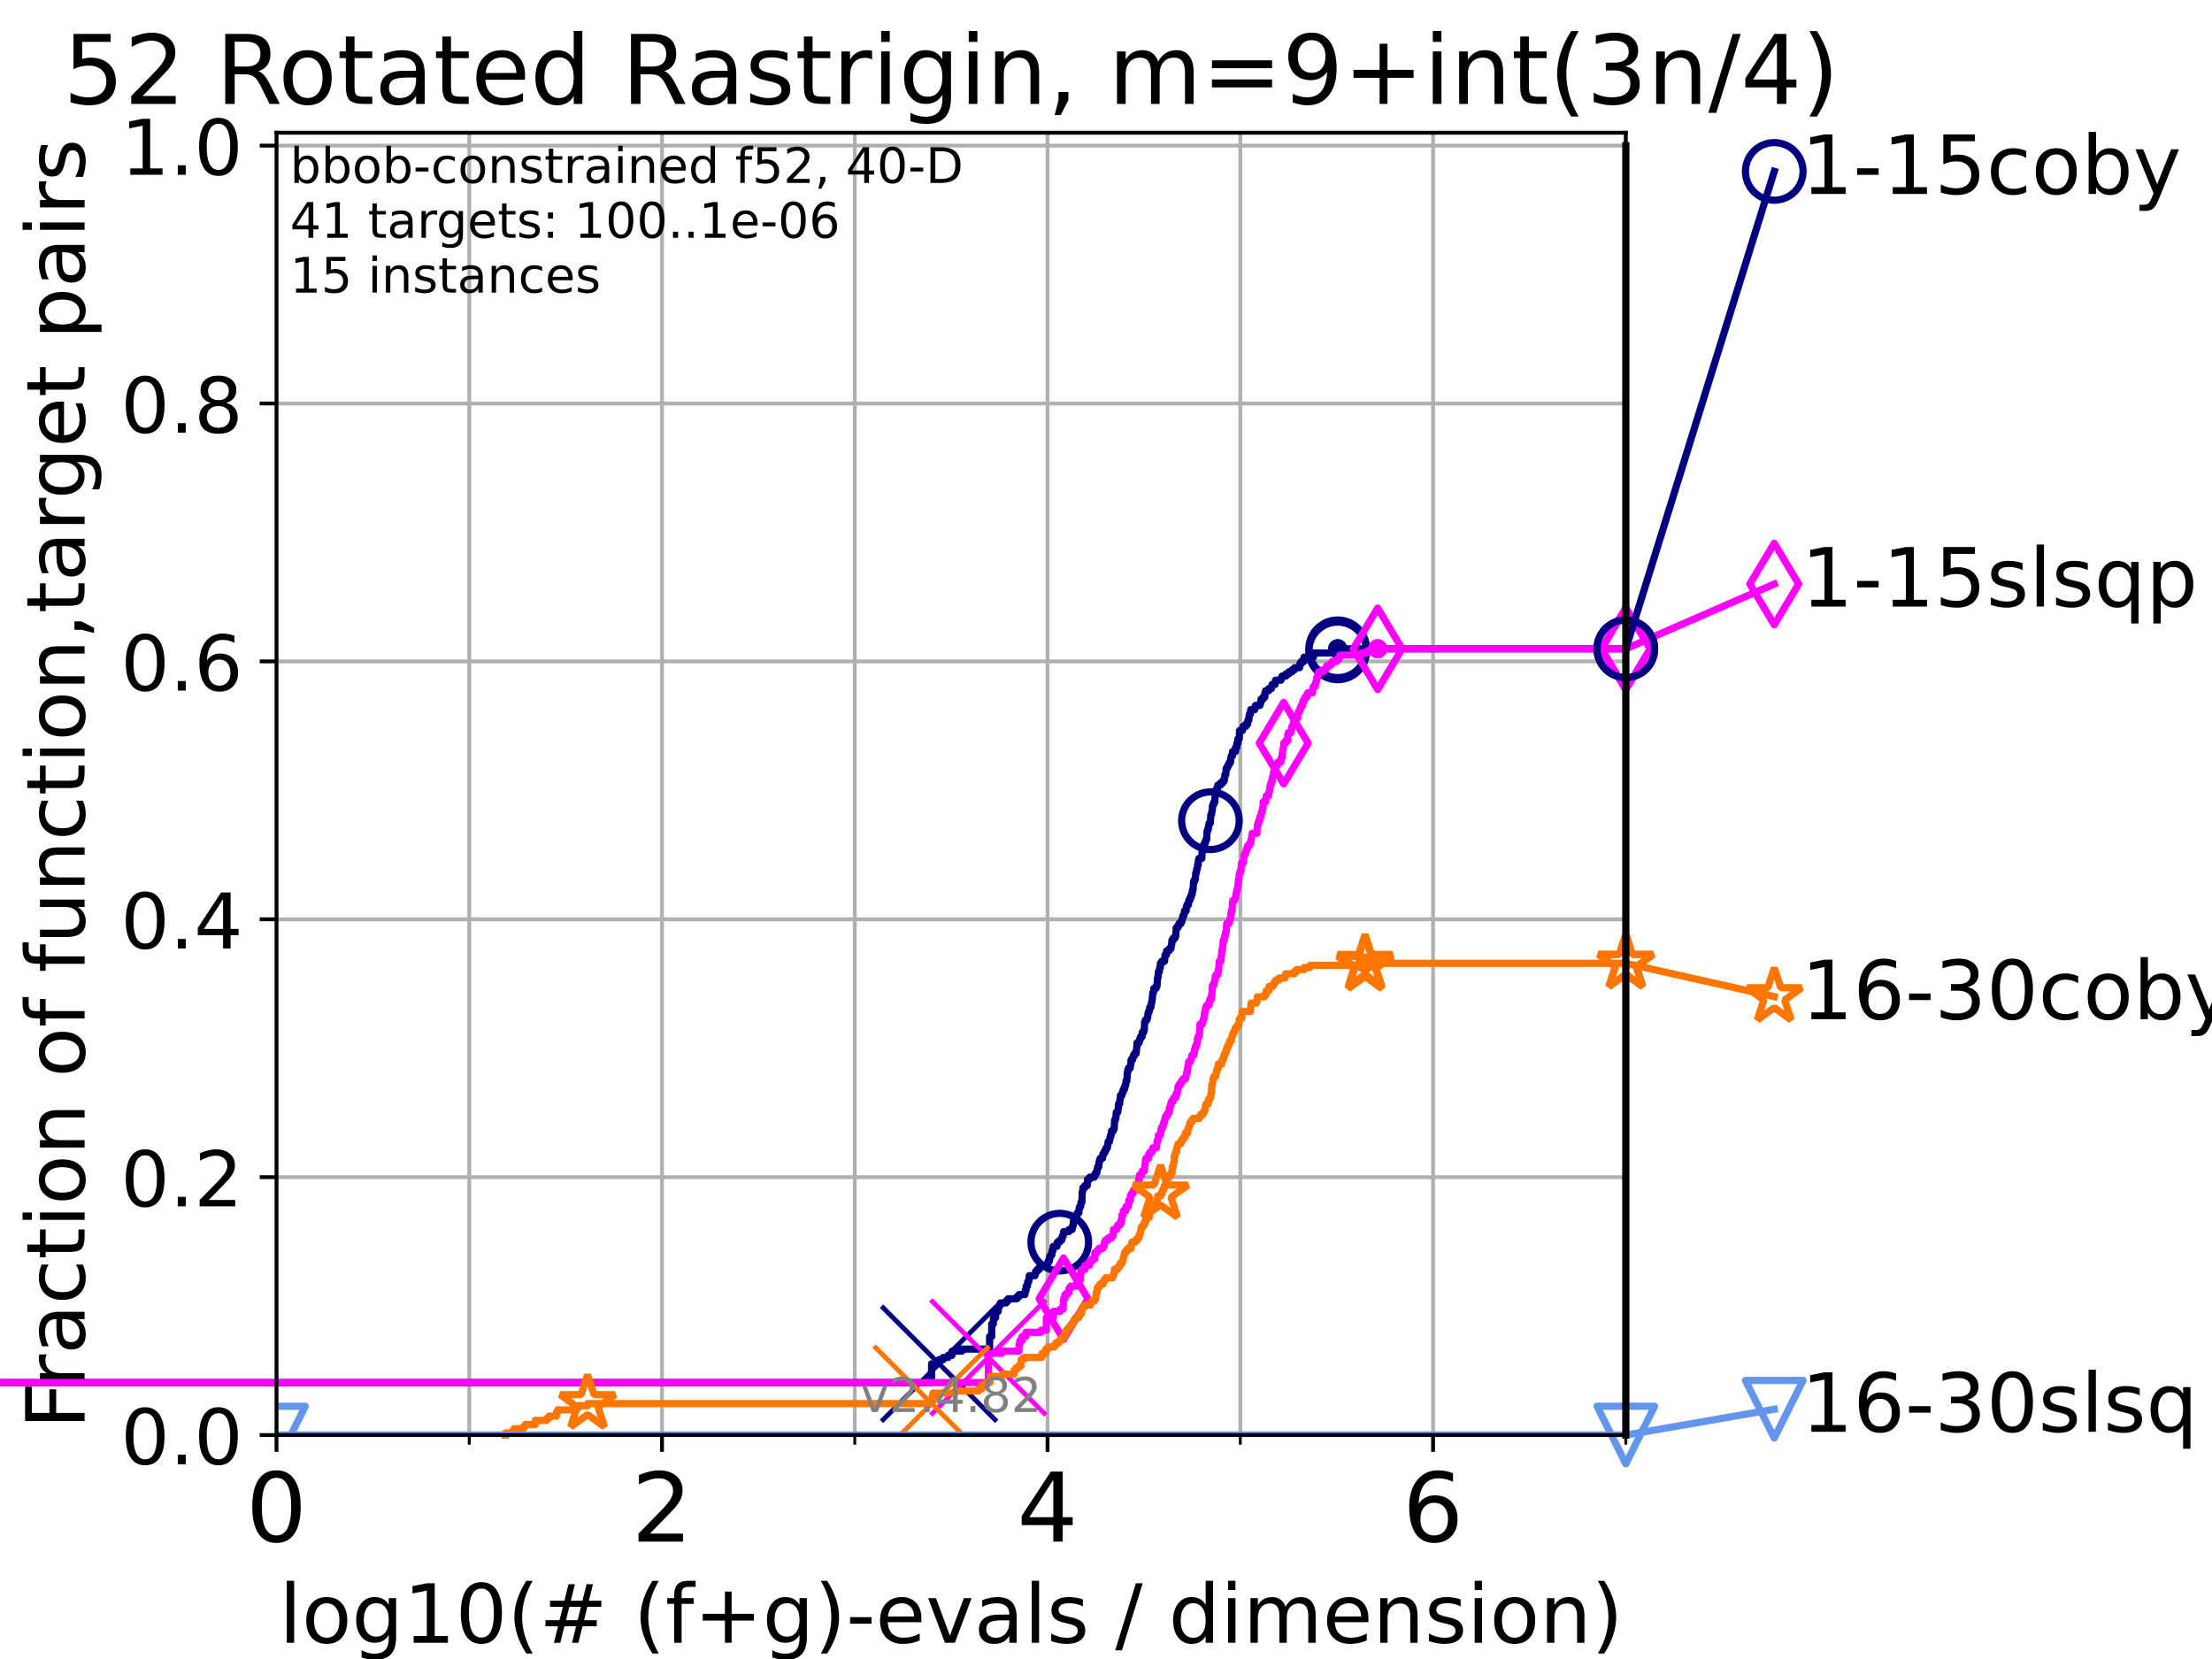 <?xml version="1.0" encoding="utf-8" standalone="no"?>
<!DOCTYPE svg PUBLIC "-//W3C//DTD SVG 1.1//EN"
  "http://www.w3.org/Graphics/SVG/1.1/DTD/svg11.dtd">
<!-- Created with matplotlib (https://matplotlib.org/) -->
<svg height="345.6pt" version="1.1" viewBox="0 0 460.8 345.6" width="460.8pt" xmlns="http://www.w3.org/2000/svg" xmlns:xlink="http://www.w3.org/1999/xlink">
 <defs>
  <style type="text/css">*{stroke-linecap:butt;stroke-linejoin:round;}</style>
 </defs>
 <g id="figure_1">
  <g id="patch_1">
   <path d="M 0 345.6 
L 460.8 345.6 
L 460.8 0 
L 0 0 
z
" style="fill:#ffffff;"/>
  </g>
  <g id="axes_1">
   <g id="patch_2">
    <path d="M 57.6 298.944 
L 338.688 298.944 
L 338.688 27.648 
L 57.6 27.648 
z
" style="fill:#ffffff;"/>
   </g>
   <g id="matplotlib.axis_1">
    <g id="xtick_1">
     <g id="line2d_1">
      <path clip-path="url(#p81f6572b9b)" d="M 57.6 298.944 
L 57.6 27.648 
" style="fill:none;stroke:#b0b0b0;stroke-linecap:square;stroke-width:0.8;"/>
     </g>
     <g id="line2d_2">
      <defs>
       <path d="M 0 0 
L 0 3.5 
" id="m73e64e437e" style="stroke:#000000;stroke-width:0.8;"/>
      </defs>
      <g>
       <use style="stroke:#000000;stroke-width:0.8;" x="57.6" xlink:href="#m73e64e437e" y="298.944"/>
      </g>
     </g>
     <g id="text_1">
      <!-- 0 -->
      <g transform="translate(51.237 321.141)scale(0.2 -0.2)">
       <defs>
        <path d="M 31.781 66.406 
Q 24.172 66.406 20.328 58.906 
Q 16.5 51.422 16.5 36.375 
Q 16.5 21.391 20.328 13.891 
Q 24.172 6.391 31.781 6.391 
Q 39.453 6.391 43.281 13.891 
Q 47.125 21.391 47.125 36.375 
Q 47.125 51.422 43.281 58.906 
Q 39.453 66.406 31.781 66.406 
z
M 31.781 74.219 
Q 44.047 74.219 50.516 64.516 
Q 56.984 54.828 56.984 36.375 
Q 56.984 17.969 50.516 8.266 
Q 44.047 -1.422 31.781 -1.422 
Q 19.531 -1.422 13.062 8.266 
Q 6.594 17.969 6.594 36.375 
Q 6.594 54.828 13.062 64.516 
Q 19.531 74.219 31.781 74.219 
z
" id="DejaVuSans-48"/>
       </defs>
       <use xlink:href="#DejaVuSans-48"/>
      </g>
     </g>
    </g>
    <g id="xtick_2">
     <g id="line2d_3">
      <path clip-path="url(#p81f6572b9b)" d="M 137.911 298.944 
L 137.911 27.648 
" style="fill:none;stroke:#b0b0b0;stroke-linecap:square;stroke-width:0.8;"/>
     </g>
     <g id="line2d_4">
      <g>
       <use style="stroke:#000000;stroke-width:0.8;" x="137.911" xlink:href="#m73e64e437e" y="298.944"/>
      </g>
     </g>
     <g id="text_2">
      <!-- 2 -->
      <g transform="translate(131.548 321.141)scale(0.2 -0.2)">
       <defs>
        <path d="M 19.188 8.297 
L 53.609 8.297 
L 53.609 0 
L 7.328 0 
L 7.328 8.297 
Q 12.938 14.109 22.625 23.891 
Q 32.328 33.688 34.812 36.531 
Q 39.547 41.844 41.422 45.531 
Q 43.312 49.219 43.312 52.781 
Q 43.312 58.594 39.234 62.25 
Q 35.156 65.922 28.609 65.922 
Q 23.969 65.922 18.812 64.312 
Q 13.672 62.703 7.812 59.422 
L 7.812 69.391 
Q 13.766 71.781 18.938 73 
Q 24.125 74.219 28.422 74.219 
Q 39.75 74.219 46.484 68.547 
Q 53.219 62.891 53.219 53.422 
Q 53.219 48.922 51.531 44.891 
Q 49.859 40.875 45.406 35.406 
Q 44.188 33.984 37.641 27.219 
Q 31.109 20.453 19.188 8.297 
z
" id="DejaVuSans-50"/>
       </defs>
       <use xlink:href="#DejaVuSans-50"/>
      </g>
     </g>
    </g>
    <g id="xtick_3">
     <g id="line2d_5">
      <path clip-path="url(#p81f6572b9b)" d="M 218.222 298.944 
L 218.222 27.648 
" style="fill:none;stroke:#b0b0b0;stroke-linecap:square;stroke-width:0.8;"/>
     </g>
     <g id="line2d_6">
      <g>
       <use style="stroke:#000000;stroke-width:0.8;" x="218.222" xlink:href="#m73e64e437e" y="298.944"/>
      </g>
     </g>
     <g id="text_3">
      <!-- 4 -->
      <g transform="translate(211.859 321.141)scale(0.2 -0.2)">
       <defs>
        <path d="M 37.797 64.312 
L 12.891 25.391 
L 37.797 25.391 
z
M 35.203 72.906 
L 47.609 72.906 
L 47.609 25.391 
L 58.016 25.391 
L 58.016 17.188 
L 47.609 17.188 
L 47.609 0 
L 37.797 0 
L 37.797 17.188 
L 4.891 17.188 
L 4.891 26.703 
z
" id="DejaVuSans-52"/>
       </defs>
       <use xlink:href="#DejaVuSans-52"/>
      </g>
     </g>
    </g>
    <g id="xtick_4">
     <g id="line2d_7">
      <path clip-path="url(#p81f6572b9b)" d="M 298.533 298.944 
L 298.533 27.648 
" style="fill:none;stroke:#b0b0b0;stroke-linecap:square;stroke-width:0.8;"/>
     </g>
     <g id="line2d_8">
      <g>
       <use style="stroke:#000000;stroke-width:0.8;" x="298.533" xlink:href="#m73e64e437e" y="298.944"/>
      </g>
     </g>
     <g id="text_4">
      <!-- 6 -->
      <g transform="translate(292.17 321.141)scale(0.2 -0.2)">
       <defs>
        <path d="M 33.016 40.375 
Q 26.375 40.375 22.484 35.828 
Q 18.609 31.297 18.609 23.391 
Q 18.609 15.531 22.484 10.953 
Q 26.375 6.391 33.016 6.391 
Q 39.656 6.391 43.531 10.953 
Q 47.406 15.531 47.406 23.391 
Q 47.406 31.297 43.531 35.828 
Q 39.656 40.375 33.016 40.375 
z
M 52.594 71.297 
L 52.594 62.312 
Q 48.875 64.062 45.094 64.984 
Q 41.312 65.922 37.594 65.922 
Q 27.828 65.922 22.672 59.328 
Q 17.531 52.734 16.797 39.406 
Q 19.672 43.656 24.016 45.922 
Q 28.375 48.188 33.594 48.188 
Q 44.578 48.188 50.953 41.516 
Q 57.328 34.859 57.328 23.391 
Q 57.328 12.156 50.688 5.359 
Q 44.047 -1.422 33.016 -1.422 
Q 20.359 -1.422 13.672 8.266 
Q 6.984 17.969 6.984 36.375 
Q 6.984 53.656 15.188 63.938 
Q 23.391 74.219 37.203 74.219 
Q 40.922 74.219 44.703 73.484 
Q 48.484 72.75 52.594 71.297 
z
" id="DejaVuSans-54"/>
       </defs>
       <use xlink:href="#DejaVuSans-54"/>
      </g>
     </g>
    </g>
    <g id="xtick_5">
     <g id="line2d_9">
      <path clip-path="url(#p81f6572b9b)" d="M 97.755 298.944 
L 97.755 27.648 
" style="fill:none;stroke:#b0b0b0;stroke-linecap:square;stroke-width:0.8;"/>
     </g>
     <g id="line2d_10">
      <defs>
       <path d="M 0 0 
L 0 2 
" id="m821be8d7da" style="stroke:#000000;stroke-width:0.6;"/>
      </defs>
      <g>
       <use style="stroke:#000000;stroke-width:0.6;" x="97.755" xlink:href="#m821be8d7da" y="298.944"/>
      </g>
     </g>
    </g>
    <g id="xtick_6">
     <g id="line2d_11">
      <path clip-path="url(#p81f6572b9b)" d="M 178.066 298.944 
L 178.066 27.648 
" style="fill:none;stroke:#b0b0b0;stroke-linecap:square;stroke-width:0.8;"/>
     </g>
     <g id="line2d_12">
      <g>
       <use style="stroke:#000000;stroke-width:0.6;" x="178.066" xlink:href="#m821be8d7da" y="298.944"/>
      </g>
     </g>
    </g>
    <g id="xtick_7">
     <g id="line2d_13">
      <path clip-path="url(#p81f6572b9b)" d="M 258.377 298.944 
L 258.377 27.648 
" style="fill:none;stroke:#b0b0b0;stroke-linecap:square;stroke-width:0.8;"/>
     </g>
     <g id="line2d_14">
      <g>
       <use style="stroke:#000000;stroke-width:0.6;" x="258.377" xlink:href="#m821be8d7da" y="298.944"/>
      </g>
     </g>
    </g>
    <g id="xtick_8">
     <g id="line2d_15">
      <path clip-path="url(#p81f6572b9b)" d="M 338.688 298.944 
L 338.688 27.648 
" style="fill:none;stroke:#b0b0b0;stroke-linecap:square;stroke-width:0.8;"/>
     </g>
     <g id="line2d_16">
      <g>
       <use style="stroke:#000000;stroke-width:0.6;" x="338.688" xlink:href="#m821be8d7da" y="298.944"/>
      </g>
     </g>
    </g>
    <g id="text_5">
     <!-- log10(# (f+g)-evals / dimension) -->
     <g transform="translate(58.145 342.218)scale(0.17 -0.17)">
      <defs>
       <path d="M 9.422 75.984 
L 18.406 75.984 
L 18.406 0 
L 9.422 0 
z
" id="DejaVuSans-108"/>
       <path d="M 30.609 48.391 
Q 23.391 48.391 19.188 42.75 
Q 14.984 37.109 14.984 27.297 
Q 14.984 17.484 19.156 11.844 
Q 23.344 6.203 30.609 6.203 
Q 37.797 6.203 41.984 11.859 
Q 46.188 17.531 46.188 27.297 
Q 46.188 37.016 41.984 42.703 
Q 37.797 48.391 30.609 48.391 
z
M 30.609 56 
Q 42.328 56 49.016 48.375 
Q 55.719 40.766 55.719 27.297 
Q 55.719 13.875 49.016 6.219 
Q 42.328 -1.422 30.609 -1.422 
Q 18.844 -1.422 12.172 6.219 
Q 5.516 13.875 5.516 27.297 
Q 5.516 40.766 12.172 48.375 
Q 18.844 56 30.609 56 
z
" id="DejaVuSans-111"/>
       <path d="M 45.406 27.984 
Q 45.406 37.75 41.375 43.109 
Q 37.359 48.484 30.078 48.484 
Q 22.859 48.484 18.828 43.109 
Q 14.797 37.75 14.797 27.984 
Q 14.797 18.266 18.828 12.891 
Q 22.859 7.516 30.078 7.516 
Q 37.359 7.516 41.375 12.891 
Q 45.406 18.266 45.406 27.984 
z
M 54.391 6.781 
Q 54.391 -7.172 48.188 -13.984 
Q 42 -20.797 29.203 -20.797 
Q 24.469 -20.797 20.266 -20.094 
Q 16.062 -19.391 12.109 -17.922 
L 12.109 -9.188 
Q 16.062 -11.328 19.922 -12.344 
Q 23.781 -13.375 27.781 -13.375 
Q 36.625 -13.375 41.016 -8.766 
Q 45.406 -4.156 45.406 5.172 
L 45.406 9.625 
Q 42.625 4.781 38.281 2.391 
Q 33.938 0 27.875 0 
Q 17.828 0 11.672 7.656 
Q 5.516 15.328 5.516 27.984 
Q 5.516 40.672 11.672 48.328 
Q 17.828 56 27.875 56 
Q 33.938 56 38.281 53.609 
Q 42.625 51.219 45.406 46.391 
L 45.406 54.688 
L 54.391 54.688 
z
" id="DejaVuSans-103"/>
       <path d="M 12.406 8.297 
L 28.516 8.297 
L 28.516 63.922 
L 10.984 60.406 
L 10.984 69.391 
L 28.422 72.906 
L 38.281 72.906 
L 38.281 8.297 
L 54.391 8.297 
L 54.391 0 
L 12.406 0 
z
" id="DejaVuSans-49"/>
       <path d="M 31 75.875 
Q 24.469 64.656 21.281 53.656 
Q 18.109 42.672 18.109 31.391 
Q 18.109 20.125 21.312 9.062 
Q 24.516 -2 31 -13.188 
L 23.188 -13.188 
Q 15.875 -1.703 12.234 9.375 
Q 8.594 20.453 8.594 31.391 
Q 8.594 42.281 12.203 53.312 
Q 15.828 64.359 23.188 75.875 
z
" id="DejaVuSans-40"/>
       <path d="M 51.125 44 
L 36.922 44 
L 32.812 27.688 
L 47.125 27.688 
z
M 43.797 71.781 
L 38.719 51.516 
L 52.984 51.516 
L 58.109 71.781 
L 65.922 71.781 
L 60.891 51.516 
L 76.125 51.516 
L 76.125 44 
L 58.984 44 
L 54.984 27.688 
L 70.516 27.688 
L 70.516 20.219 
L 53.078 20.219 
L 48 0 
L 40.188 0 
L 45.219 20.219 
L 30.906 20.219 
L 25.875 0 
L 18.016 0 
L 23.094 20.219 
L 7.719 20.219 
L 7.719 27.688 
L 24.906 27.688 
L 29 44 
L 13.281 44 
L 13.281 51.516 
L 30.906 51.516 
L 35.891 71.781 
z
" id="DejaVuSans-35"/>
       <path id="DejaVuSans-32"/>
       <path d="M 37.109 75.984 
L 37.109 68.5 
L 28.516 68.5 
Q 23.688 68.5 21.797 66.547 
Q 19.922 64.594 19.922 59.516 
L 19.922 54.688 
L 34.719 54.688 
L 34.719 47.703 
L 19.922 47.703 
L 19.922 0 
L 10.891 0 
L 10.891 47.703 
L 2.297 47.703 
L 2.297 54.688 
L 10.891 54.688 
L 10.891 58.5 
Q 10.891 67.625 15.141 71.797 
Q 19.391 75.984 28.609 75.984 
z
" id="DejaVuSans-102"/>
       <path d="M 46 62.703 
L 46 35.5 
L 73.188 35.5 
L 73.188 27.203 
L 46 27.203 
L 46 0 
L 37.797 0 
L 37.797 27.203 
L 10.594 27.203 
L 10.594 35.5 
L 37.797 35.5 
L 37.797 62.703 
z
" id="DejaVuSans-43"/>
       <path d="M 8.016 75.875 
L 15.828 75.875 
Q 23.141 64.359 26.781 53.312 
Q 30.422 42.281 30.422 31.391 
Q 30.422 20.453 26.781 9.375 
Q 23.141 -1.703 15.828 -13.188 
L 8.016 -13.188 
Q 14.5 -2 17.703 9.062 
Q 20.906 20.125 20.906 31.391 
Q 20.906 42.672 17.703 53.656 
Q 14.5 64.656 8.016 75.875 
z
" id="DejaVuSans-41"/>
       <path d="M 4.891 31.391 
L 31.203 31.391 
L 31.203 23.391 
L 4.891 23.391 
z
" id="DejaVuSans-45"/>
       <path d="M 56.203 29.594 
L 56.203 25.203 
L 14.891 25.203 
Q 15.484 15.922 20.484 11.062 
Q 25.484 6.203 34.422 6.203 
Q 39.594 6.203 44.453 7.469 
Q 49.312 8.734 54.109 11.281 
L 54.109 2.781 
Q 49.266 0.734 44.188 -0.344 
Q 39.109 -1.422 33.891 -1.422 
Q 20.797 -1.422 13.156 6.188 
Q 5.516 13.812 5.516 26.812 
Q 5.516 40.234 12.766 48.109 
Q 20.016 56 32.328 56 
Q 43.359 56 49.781 48.891 
Q 56.203 41.797 56.203 29.594 
z
M 47.219 32.234 
Q 47.125 39.594 43.094 43.984 
Q 39.062 48.391 32.422 48.391 
Q 24.906 48.391 20.391 44.141 
Q 15.875 39.891 15.188 32.172 
z
" id="DejaVuSans-101"/>
       <path d="M 2.984 54.688 
L 12.5 54.688 
L 29.594 8.797 
L 46.688 54.688 
L 56.203 54.688 
L 35.688 0 
L 23.484 0 
z
" id="DejaVuSans-118"/>
       <path d="M 34.281 27.484 
Q 23.391 27.484 19.188 25 
Q 14.984 22.516 14.984 16.5 
Q 14.984 11.719 18.141 8.906 
Q 21.297 6.109 26.703 6.109 
Q 34.188 6.109 38.703 11.406 
Q 43.219 16.703 43.219 25.484 
L 43.219 27.484 
z
M 52.203 31.203 
L 52.203 0 
L 43.219 0 
L 43.219 8.297 
Q 40.141 3.328 35.547 0.953 
Q 30.953 -1.422 24.312 -1.422 
Q 15.922 -1.422 10.953 3.297 
Q 6 8.016 6 15.922 
Q 6 25.141 12.172 29.828 
Q 18.359 34.516 30.609 34.516 
L 43.219 34.516 
L 43.219 35.406 
Q 43.219 41.609 39.141 45 
Q 35.062 48.391 27.688 48.391 
Q 23 48.391 18.547 47.266 
Q 14.109 46.141 10.016 43.891 
L 10.016 52.203 
Q 14.938 54.109 19.578 55.047 
Q 24.219 56 28.609 56 
Q 40.484 56 46.344 49.844 
Q 52.203 43.703 52.203 31.203 
z
" id="DejaVuSans-97"/>
       <path d="M 44.281 53.078 
L 44.281 44.578 
Q 40.484 46.531 36.375 47.5 
Q 32.281 48.484 27.875 48.484 
Q 21.188 48.484 17.844 46.438 
Q 14.5 44.391 14.5 40.281 
Q 14.5 37.156 16.891 35.375 
Q 19.281 33.594 26.516 31.984 
L 29.594 31.297 
Q 39.156 29.25 43.188 25.516 
Q 47.219 21.781 47.219 15.094 
Q 47.219 7.469 41.188 3.016 
Q 35.156 -1.422 24.609 -1.422 
Q 20.219 -1.422 15.453 -0.562 
Q 10.688 0.297 5.422 2 
L 5.422 11.281 
Q 10.406 8.688 15.234 7.391 
Q 20.062 6.109 24.812 6.109 
Q 31.156 6.109 34.562 8.281 
Q 37.984 10.453 37.984 14.406 
Q 37.984 18.062 35.516 20.016 
Q 33.062 21.969 24.703 23.781 
L 21.578 24.516 
Q 13.234 26.266 9.516 29.906 
Q 5.812 33.547 5.812 39.891 
Q 5.812 47.609 11.281 51.797 
Q 16.75 56 26.812 56 
Q 31.781 56 36.172 55.266 
Q 40.578 54.547 44.281 53.078 
z
" id="DejaVuSans-115"/>
       <path d="M 25.391 72.906 
L 33.688 72.906 
L 8.297 -9.281 
L 0 -9.281 
z
" id="DejaVuSans-47"/>
       <path d="M 45.406 46.391 
L 45.406 75.984 
L 54.391 75.984 
L 54.391 0 
L 45.406 0 
L 45.406 8.203 
Q 42.578 3.328 38.25 0.953 
Q 33.938 -1.422 27.875 -1.422 
Q 17.969 -1.422 11.734 6.484 
Q 5.516 14.406 5.516 27.297 
Q 5.516 40.188 11.734 48.094 
Q 17.969 56 27.875 56 
Q 33.938 56 38.25 53.625 
Q 42.578 51.266 45.406 46.391 
z
M 14.797 27.297 
Q 14.797 17.391 18.875 11.75 
Q 22.953 6.109 30.078 6.109 
Q 37.203 6.109 41.297 11.75 
Q 45.406 17.391 45.406 27.297 
Q 45.406 37.203 41.297 42.844 
Q 37.203 48.484 30.078 48.484 
Q 22.953 48.484 18.875 42.844 
Q 14.797 37.203 14.797 27.297 
z
" id="DejaVuSans-100"/>
       <path d="M 9.422 54.688 
L 18.406 54.688 
L 18.406 0 
L 9.422 0 
z
M 9.422 75.984 
L 18.406 75.984 
L 18.406 64.594 
L 9.422 64.594 
z
" id="DejaVuSans-105"/>
       <path d="M 52 44.188 
Q 55.375 50.25 60.062 53.125 
Q 64.75 56 71.094 56 
Q 79.641 56 84.281 50.016 
Q 88.922 44.047 88.922 33.016 
L 88.922 0 
L 79.891 0 
L 79.891 32.719 
Q 79.891 40.578 77.094 44.375 
Q 74.312 48.188 68.609 48.188 
Q 61.625 48.188 57.562 43.547 
Q 53.516 38.922 53.516 30.906 
L 53.516 0 
L 44.484 0 
L 44.484 32.719 
Q 44.484 40.625 41.703 44.406 
Q 38.922 48.188 33.109 48.188 
Q 26.219 48.188 22.156 43.531 
Q 18.109 38.875 18.109 30.906 
L 18.109 0 
L 9.078 0 
L 9.078 54.688 
L 18.109 54.688 
L 18.109 46.188 
Q 21.188 51.219 25.484 53.609 
Q 29.781 56 35.688 56 
Q 41.656 56 45.828 52.969 
Q 50 49.953 52 44.188 
z
" id="DejaVuSans-109"/>
       <path d="M 54.891 33.016 
L 54.891 0 
L 45.906 0 
L 45.906 32.719 
Q 45.906 40.484 42.875 44.328 
Q 39.844 48.188 33.797 48.188 
Q 26.516 48.188 22.312 43.547 
Q 18.109 38.922 18.109 30.906 
L 18.109 0 
L 9.078 0 
L 9.078 54.688 
L 18.109 54.688 
L 18.109 46.188 
Q 21.344 51.125 25.703 53.562 
Q 30.078 56 35.797 56 
Q 45.219 56 50.047 50.172 
Q 54.891 44.344 54.891 33.016 
z
" id="DejaVuSans-110"/>
      </defs>
      <use xlink:href="#DejaVuSans-108"/>
      <use x="27.783" xlink:href="#DejaVuSans-111"/>
      <use x="88.965" xlink:href="#DejaVuSans-103"/>
      <use x="152.441" xlink:href="#DejaVuSans-49"/>
      <use x="216.064" xlink:href="#DejaVuSans-48"/>
      <use x="279.688" xlink:href="#DejaVuSans-40"/>
      <use x="318.701" xlink:href="#DejaVuSans-35"/>
      <use x="402.49" xlink:href="#DejaVuSans-32"/>
      <use x="434.277" xlink:href="#DejaVuSans-40"/>
      <use x="473.291" xlink:href="#DejaVuSans-102"/>
      <use x="508.496" xlink:href="#DejaVuSans-43"/>
      <use x="592.285" xlink:href="#DejaVuSans-103"/>
      <use x="655.762" xlink:href="#DejaVuSans-41"/>
      <use x="694.775" xlink:href="#DejaVuSans-45"/>
      <use x="730.859" xlink:href="#DejaVuSans-101"/>
      <use x="792.383" xlink:href="#DejaVuSans-118"/>
      <use x="851.562" xlink:href="#DejaVuSans-97"/>
      <use x="912.842" xlink:href="#DejaVuSans-108"/>
      <use x="940.625" xlink:href="#DejaVuSans-115"/>
      <use x="992.725" xlink:href="#DejaVuSans-32"/>
      <use x="1024.512" xlink:href="#DejaVuSans-47"/>
      <use x="1058.203" xlink:href="#DejaVuSans-32"/>
      <use x="1089.99" xlink:href="#DejaVuSans-100"/>
      <use x="1153.467" xlink:href="#DejaVuSans-105"/>
      <use x="1181.25" xlink:href="#DejaVuSans-109"/>
      <use x="1278.662" xlink:href="#DejaVuSans-101"/>
      <use x="1340.186" xlink:href="#DejaVuSans-110"/>
      <use x="1403.564" xlink:href="#DejaVuSans-115"/>
      <use x="1455.664" xlink:href="#DejaVuSans-105"/>
      <use x="1483.447" xlink:href="#DejaVuSans-111"/>
      <use x="1544.629" xlink:href="#DejaVuSans-110"/>
      <use x="1608.008" xlink:href="#DejaVuSans-41"/>
     </g>
    </g>
   </g>
   <g id="matplotlib.axis_2">
    <g id="ytick_1">
     <g id="line2d_17">
      <path clip-path="url(#p81f6572b9b)" d="M 57.6 298.944 
L 338.688 298.944 
" style="fill:none;stroke:#b0b0b0;stroke-linecap:square;stroke-width:0.8;"/>
     </g>
     <g id="line2d_18">
      <defs>
       <path d="M 0 0 
L -3.5 0 
" id="m59d8e79696" style="stroke:#000000;stroke-width:0.8;"/>
      </defs>
      <g>
       <use style="stroke:#000000;stroke-width:0.8;" x="57.6" xlink:href="#m59d8e79696" y="298.944"/>
      </g>
     </g>
     <g id="text_6">
      <!-- 0.0 -->
      <g transform="translate(25.155 305.023)scale(0.16 -0.16)">
       <defs>
        <path d="M 10.688 12.406 
L 21 12.406 
L 21 0 
L 10.688 0 
z
" id="DejaVuSans-46"/>
       </defs>
       <use xlink:href="#DejaVuSans-48"/>
       <use x="63.623" xlink:href="#DejaVuSans-46"/>
       <use x="95.41" xlink:href="#DejaVuSans-48"/>
      </g>
     </g>
    </g>
    <g id="ytick_2">
     <g id="line2d_19">
      <path clip-path="url(#p81f6572b9b)" d="M 57.6 245.222 
L 338.688 245.222 
" style="fill:none;stroke:#b0b0b0;stroke-linecap:square;stroke-width:0.8;"/>
     </g>
     <g id="line2d_20">
      <g>
       <use style="stroke:#000000;stroke-width:0.8;" x="57.6" xlink:href="#m59d8e79696" y="245.222"/>
      </g>
     </g>
     <g id="text_7">
      <!-- 0.2 -->
      <g transform="translate(25.155 251.301)scale(0.16 -0.16)">
       <use xlink:href="#DejaVuSans-48"/>
       <use x="63.623" xlink:href="#DejaVuSans-46"/>
       <use x="95.41" xlink:href="#DejaVuSans-50"/>
      </g>
     </g>
    </g>
    <g id="ytick_3">
     <g id="line2d_21">
      <path clip-path="url(#p81f6572b9b)" d="M 57.6 191.5 
L 338.688 191.5 
" style="fill:none;stroke:#b0b0b0;stroke-linecap:square;stroke-width:0.8;"/>
     </g>
     <g id="line2d_22">
      <g>
       <use style="stroke:#000000;stroke-width:0.8;" x="57.6" xlink:href="#m59d8e79696" y="191.5"/>
      </g>
     </g>
     <g id="text_8">
      <!-- 0.4 -->
      <g transform="translate(25.155 197.579)scale(0.16 -0.16)">
       <use xlink:href="#DejaVuSans-48"/>
       <use x="63.623" xlink:href="#DejaVuSans-46"/>
       <use x="95.41" xlink:href="#DejaVuSans-52"/>
      </g>
     </g>
    </g>
    <g id="ytick_4">
     <g id="line2d_23">
      <path clip-path="url(#p81f6572b9b)" d="M 57.6 137.778 
L 338.688 137.778 
" style="fill:none;stroke:#b0b0b0;stroke-linecap:square;stroke-width:0.8;"/>
     </g>
     <g id="line2d_24">
      <g>
       <use style="stroke:#000000;stroke-width:0.8;" x="57.6" xlink:href="#m59d8e79696" y="137.778"/>
      </g>
     </g>
     <g id="text_9">
      <!-- 0.6 -->
      <g transform="translate(25.155 143.857)scale(0.16 -0.16)">
       <use xlink:href="#DejaVuSans-48"/>
       <use x="63.623" xlink:href="#DejaVuSans-46"/>
       <use x="95.41" xlink:href="#DejaVuSans-54"/>
      </g>
     </g>
    </g>
    <g id="ytick_5">
     <g id="line2d_25">
      <path clip-path="url(#p81f6572b9b)" d="M 57.6 84.056 
L 338.688 84.056 
" style="fill:none;stroke:#b0b0b0;stroke-linecap:square;stroke-width:0.8;"/>
     </g>
     <g id="line2d_26">
      <g>
       <use style="stroke:#000000;stroke-width:0.8;" x="57.6" xlink:href="#m59d8e79696" y="84.056"/>
      </g>
     </g>
     <g id="text_10">
      <!-- 0.8 -->
      <g transform="translate(25.155 90.135)scale(0.16 -0.16)">
       <defs>
        <path d="M 31.781 34.625 
Q 24.75 34.625 20.719 30.859 
Q 16.703 27.094 16.703 20.516 
Q 16.703 13.922 20.719 10.156 
Q 24.75 6.391 31.781 6.391 
Q 38.812 6.391 42.859 10.172 
Q 46.922 13.969 46.922 20.516 
Q 46.922 27.094 42.891 30.859 
Q 38.875 34.625 31.781 34.625 
z
M 21.922 38.812 
Q 15.578 40.375 12.031 44.719 
Q 8.5 49.078 8.5 55.328 
Q 8.5 64.062 14.719 69.141 
Q 20.953 74.219 31.781 74.219 
Q 42.672 74.219 48.875 69.141 
Q 55.078 64.062 55.078 55.328 
Q 55.078 49.078 51.531 44.719 
Q 48 40.375 41.703 38.812 
Q 48.828 37.156 52.797 32.312 
Q 56.781 27.484 56.781 20.516 
Q 56.781 9.906 50.312 4.234 
Q 43.844 -1.422 31.781 -1.422 
Q 19.734 -1.422 13.25 4.234 
Q 6.781 9.906 6.781 20.516 
Q 6.781 27.484 10.781 32.312 
Q 14.797 37.156 21.922 38.812 
z
M 18.312 54.391 
Q 18.312 48.734 21.844 45.562 
Q 25.391 42.391 31.781 42.391 
Q 38.141 42.391 41.719 45.562 
Q 45.312 48.734 45.312 54.391 
Q 45.312 60.062 41.719 63.234 
Q 38.141 66.406 31.781 66.406 
Q 25.391 66.406 21.844 63.234 
Q 18.312 60.062 18.312 54.391 
z
" id="DejaVuSans-56"/>
       </defs>
       <use xlink:href="#DejaVuSans-48"/>
       <use x="63.623" xlink:href="#DejaVuSans-46"/>
       <use x="95.41" xlink:href="#DejaVuSans-56"/>
      </g>
     </g>
    </g>
    <g id="ytick_6">
     <g id="line2d_27">
      <path clip-path="url(#p81f6572b9b)" d="M 57.6 30.334 
L 338.688 30.334 
" style="fill:none;stroke:#b0b0b0;stroke-linecap:square;stroke-width:0.8;"/>
     </g>
     <g id="line2d_28">
      <g>
       <use style="stroke:#000000;stroke-width:0.8;" x="57.6" xlink:href="#m59d8e79696" y="30.334"/>
      </g>
     </g>
     <g id="text_11">
      <!-- 1.0 -->
      <g transform="translate(25.155 36.413)scale(0.16 -0.16)">
       <use xlink:href="#DejaVuSans-49"/>
       <use x="63.623" xlink:href="#DejaVuSans-46"/>
       <use x="95.41" xlink:href="#DejaVuSans-48"/>
      </g>
     </g>
    </g>
    <g id="text_12">
     <!-- Fraction of function,target pairs -->
     <g transform="translate(17.62 297.681)rotate(-90)scale(0.17 -0.17)">
      <defs>
       <path d="M 9.812 72.906 
L 51.703 72.906 
L 51.703 64.594 
L 19.672 64.594 
L 19.672 43.109 
L 48.578 43.109 
L 48.578 34.812 
L 19.672 34.812 
L 19.672 0 
L 9.812 0 
z
" id="DejaVuSans-70"/>
       <path d="M 41.109 46.297 
Q 39.594 47.172 37.812 47.578 
Q 36.031 48 33.891 48 
Q 26.266 48 22.188 43.047 
Q 18.109 38.094 18.109 28.812 
L 18.109 0 
L 9.078 0 
L 9.078 54.688 
L 18.109 54.688 
L 18.109 46.188 
Q 20.953 51.172 25.484 53.578 
Q 30.031 56 36.531 56 
Q 37.453 56 38.578 55.875 
Q 39.703 55.766 41.062 55.516 
z
" id="DejaVuSans-114"/>
       <path d="M 48.781 52.594 
L 48.781 44.188 
Q 44.969 46.297 41.141 47.344 
Q 37.312 48.391 33.406 48.391 
Q 24.656 48.391 19.812 42.844 
Q 14.984 37.312 14.984 27.297 
Q 14.984 17.281 19.812 11.734 
Q 24.656 6.203 33.406 6.203 
Q 37.312 6.203 41.141 7.25 
Q 44.969 8.297 48.781 10.406 
L 48.781 2.094 
Q 45.016 0.344 40.984 -0.531 
Q 36.969 -1.422 32.422 -1.422 
Q 20.062 -1.422 12.781 6.344 
Q 5.516 14.109 5.516 27.297 
Q 5.516 40.672 12.859 48.328 
Q 20.219 56 33.016 56 
Q 37.156 56 41.109 55.141 
Q 45.062 54.297 48.781 52.594 
z
" id="DejaVuSans-99"/>
       <path d="M 18.312 70.219 
L 18.312 54.688 
L 36.812 54.688 
L 36.812 47.703 
L 18.312 47.703 
L 18.312 18.016 
Q 18.312 11.328 20.141 9.422 
Q 21.969 7.516 27.594 7.516 
L 36.812 7.516 
L 36.812 0 
L 27.594 0 
Q 17.188 0 13.234 3.875 
Q 9.281 7.766 9.281 18.016 
L 9.281 47.703 
L 2.688 47.703 
L 2.688 54.688 
L 9.281 54.688 
L 9.281 70.219 
z
" id="DejaVuSans-116"/>
       <path d="M 8.5 21.578 
L 8.5 54.688 
L 17.484 54.688 
L 17.484 21.922 
Q 17.484 14.156 20.5 10.266 
Q 23.531 6.391 29.594 6.391 
Q 36.859 6.391 41.078 11.031 
Q 45.312 15.672 45.312 23.688 
L 45.312 54.688 
L 54.297 54.688 
L 54.297 0 
L 45.312 0 
L 45.312 8.406 
Q 42.047 3.422 37.719 1 
Q 33.406 -1.422 27.688 -1.422 
Q 18.266 -1.422 13.375 4.438 
Q 8.5 10.297 8.5 21.578 
z
M 31.109 56 
z
" id="DejaVuSans-117"/>
       <path d="M 11.719 12.406 
L 22.016 12.406 
L 22.016 4 
L 14.016 -11.625 
L 7.719 -11.625 
L 11.719 4 
z
" id="DejaVuSans-44"/>
       <path d="M 18.109 8.203 
L 18.109 -20.797 
L 9.078 -20.797 
L 9.078 54.688 
L 18.109 54.688 
L 18.109 46.391 
Q 20.953 51.266 25.266 53.625 
Q 29.594 56 35.594 56 
Q 45.562 56 51.781 48.094 
Q 58.016 40.188 58.016 27.297 
Q 58.016 14.406 51.781 6.484 
Q 45.562 -1.422 35.594 -1.422 
Q 29.594 -1.422 25.266 0.953 
Q 20.953 3.328 18.109 8.203 
z
M 48.688 27.297 
Q 48.688 37.203 44.609 42.844 
Q 40.531 48.484 33.406 48.484 
Q 26.266 48.484 22.188 42.844 
Q 18.109 37.203 18.109 27.297 
Q 18.109 17.391 22.188 11.75 
Q 26.266 6.109 33.406 6.109 
Q 40.531 6.109 44.609 11.75 
Q 48.688 17.391 48.688 27.297 
z
" id="DejaVuSans-112"/>
      </defs>
      <use xlink:href="#DejaVuSans-70"/>
      <use x="50.27" xlink:href="#DejaVuSans-114"/>
      <use x="91.383" xlink:href="#DejaVuSans-97"/>
      <use x="152.662" xlink:href="#DejaVuSans-99"/>
      <use x="207.643" xlink:href="#DejaVuSans-116"/>
      <use x="246.852" xlink:href="#DejaVuSans-105"/>
      <use x="274.635" xlink:href="#DejaVuSans-111"/>
      <use x="335.816" xlink:href="#DejaVuSans-110"/>
      <use x="399.195" xlink:href="#DejaVuSans-32"/>
      <use x="430.982" xlink:href="#DejaVuSans-111"/>
      <use x="492.164" xlink:href="#DejaVuSans-102"/>
      <use x="527.369" xlink:href="#DejaVuSans-32"/>
      <use x="559.156" xlink:href="#DejaVuSans-102"/>
      <use x="594.361" xlink:href="#DejaVuSans-117"/>
      <use x="657.74" xlink:href="#DejaVuSans-110"/>
      <use x="721.119" xlink:href="#DejaVuSans-99"/>
      <use x="776.1" xlink:href="#DejaVuSans-116"/>
      <use x="815.309" xlink:href="#DejaVuSans-105"/>
      <use x="843.092" xlink:href="#DejaVuSans-111"/>
      <use x="904.273" xlink:href="#DejaVuSans-110"/>
      <use x="967.652" xlink:href="#DejaVuSans-44"/>
      <use x="999.439" xlink:href="#DejaVuSans-116"/>
      <use x="1038.648" xlink:href="#DejaVuSans-97"/>
      <use x="1099.928" xlink:href="#DejaVuSans-114"/>
      <use x="1139.291" xlink:href="#DejaVuSans-103"/>
      <use x="1202.768" xlink:href="#DejaVuSans-101"/>
      <use x="1264.291" xlink:href="#DejaVuSans-116"/>
      <use x="1303.5" xlink:href="#DejaVuSans-32"/>
      <use x="1335.287" xlink:href="#DejaVuSans-112"/>
      <use x="1398.764" xlink:href="#DejaVuSans-97"/>
      <use x="1460.043" xlink:href="#DejaVuSans-105"/>
      <use x="1487.826" xlink:href="#DejaVuSans-114"/>
      <use x="1528.939" xlink:href="#DejaVuSans-115"/>
     </g>
    </g>
   </g>
   <g id="line2d_29">
    <defs>
     <path d="M 0 1.5 
C 0.398 1.5 0.779 1.342 1.061 1.061 
C 1.342 0.779 1.5 0.398 1.5 0 
C 1.5 -0.398 1.342 -0.779 1.061 -1.061 
C 0.779 -1.342 0.398 -1.5 0 -1.5 
C -0.398 -1.5 -0.779 -1.342 -1.061 -1.061 
C -1.342 -0.779 -1.5 -0.398 -1.5 0 
C -1.5 0.398 -1.342 0.779 -1.061 1.061 
C -0.779 1.342 -0.398 1.5 0 1.5 
z
" id="mbe011d4344" style="stroke:#000080;"/>
    </defs>
    <g>
     <use style="fill:#000080;stroke:#000080;" x="278.668" xlink:href="#mbe011d4344" y="135.157"/>
     <use style="fill:#000080;stroke:#000080;" x="278.668" xlink:href="#mbe011d4344" y="135.157"/>
    </g>
   </g>
   <g id="line2d_30">
    <path d="M -1 288.025 
L 194.063 288.025 
L 194.063 284.094 
L 195.633 284.094 
L 195.633 283.22 
L 196.497 283.22 
L 196.497 282.784 
L 197.501 282.784 
L 197.501 282.347 
L 198.314 282.347 
L 198.314 281.473 
L 200.399 281.473 
L 200.399 281.037 
L 206.151 281.037 
L 206.151 278.416 
L 206.59 278.416 
L 206.59 275.796 
L 206.938 275.796 
L 206.954 274.485 
L 207.411 274.485 
L 207.411 273.175 
L 207.955 273.175 
L 207.955 272.301 
L 208.144 272.301 
L 208.144 271.865 
L 208.406 271.865 
L 208.406 271.428 
L 209.605 271.428 
L 209.605 270.991 
L 210 270.991 
L 210 270.554 
L 211.855 270.554 
L 211.855 270.118 
L 212.278 270.118 
L 212.278 269.681 
L 213.516 269.681 
L 213.579 268.807 
L 213.761 268.807 
L 213.761 267.934 
L 214.036 267.934 
L 214.072 267.06 
L 214.274 267.06 
L 214.274 266.623 
L 214.402 266.623 
L 214.402 265.75 
L 215.599 265.75 
L 215.599 265.313 
L 215.719 265.313 
L 215.719 264.876 
L 216.07 264.876 
L 216.07 264.44 
L 216.52 264.44 
L 216.52 264.003 
L 216.671 264.003 
L 216.671 263.566 
L 218.214 263.566 
L 218.214 263.129 
L 218.351 263.129 
L 218.351 262.693 
L 218.601 262.693 
L 218.645 261.819 
L 218.861 261.819 
L 218.861 261.382 
L 219.131 261.382 
L 219.164 260.509 
L 219.374 260.509 
L 219.403 259.635 
L 220.203 259.635 
L 220.27 258.762 
L 220.767 258.762 
L 220.767 258.325 
L 221.187 258.325 
L 221.187 257.888 
L 221.316 257.888 
L 221.316 257.451 
L 221.501 257.451 
L 221.565 256.578 
L 222.667 256.578 
L 222.667 256.141 
L 223.342 256.141 
L 223.453 255.268 
L 223.595 255.268 
L 223.595 254.394 
L 223.758 254.394 
L 223.758 253.957 
L 224.15 253.957 
L 224.183 253.084 
L 224.437 253.084 
L 224.437 252.647 
L 224.756 252.647 
L 224.787 251.773 
L 224.91 251.773 
L 224.91 251.337 
L 225.123 251.337 
L 225.189 250.463 
L 225.381 250.463 
L 225.457 248.279 
L 225.532 248.279 
L 225.604 247.406 
L 226 247.406 
L 226 246.969 
L 226.493 246.969 
L 226.563 245.659 
L 227.02 245.659 
L 227.02 245.222 
L 227.974 245.222 
L 227.974 244.785 
L 228.206 244.785 
L 228.206 244.348 
L 228.492 244.348 
L 228.567 243.475 
L 228.682 243.475 
L 228.682 243.038 
L 228.906 243.038 
L 228.931 242.165 
L 229.033 242.165 
L 229.033 241.728 
L 229.178 241.728 
L 229.178 241.291 
L 229.678 241.291 
L 229.742 240.418 
L 229.979 240.418 
L 229.979 239.981 
L 230.235 239.981 
L 230.235 239.544 
L 230.421 239.544 
L 230.421 239.107 
L 230.684 239.107 
L 230.791 238.234 
L 230.837 238.234 
L 230.837 237.797 
L 231.132 237.797 
L 231.241 236.924 
L 231.346 236.924 
L 231.346 236.487 
L 231.5 236.487 
L 231.544 235.613 
L 231.92 235.613 
L 231.92 235.176 
L 232.119 235.176 
L 232.177 233.429 
L 232.326 233.429 
L 232.326 232.993 
L 232.453 232.993 
L 232.543 231.682 
L 232.855 231.682 
L 232.956 230.809 
L 232.979 230.809 
L 233.017 229.935 
L 233.255 229.935 
L 233.302 229.062 
L 233.375 229.062 
L 233.402 228.188 
L 233.718 228.188 
L 233.718 227.751 
L 233.867 227.751 
L 233.867 227.315 
L 234.029 227.315 
L 234.029 226.878 
L 234.261 226.878 
L 234.261 226.441 
L 234.385 226.441 
L 234.385 226.004 
L 234.524 226.004 
L 234.565 225.131 
L 234.757 225.131 
L 234.842 223.384 
L 234.933 223.384 
L 234.933 222.947 
L 235.07 222.947 
L 235.07 222.51 
L 235.44 222.51 
L 235.547 221.637 
L 235.59 221.637 
L 235.62 220.763 
L 235.946 220.763 
L 235.946 220.326 
L 236.078 220.326 
L 236.078 219.89 
L 236.344 219.89 
L 236.344 219.453 
L 236.686 219.453 
L 236.793 218.143 
L 236.847 218.143 
L 236.848 217.269 
L 237.278 217.269 
L 237.278 216.832 
L 237.445 216.832 
L 237.445 216.396 
L 237.596 216.396 
L 237.596 215.959 
L 237.937 215.959 
L 237.938 215.085 
L 238.243 215.085 
L 238.243 214.649 
L 238.374 214.649 
L 238.442 212.901 
L 238.601 212.901 
L 238.601 212.465 
L 238.943 212.465 
L 238.943 212.028 
L 239.074 212.028 
L 239.133 211.154 
L 239.244 211.154 
L 239.244 210.718 
L 239.425 210.718 
L 239.512 209.844 
L 239.749 209.844 
L 239.815 208.971 
L 239.918 208.971 
L 240.011 208.097 
L 240.059 208.097 
L 240.147 206.787 
L 240.292 206.787 
L 240.357 205.913 
L 240.826 205.913 
L 240.826 205.476 
L 241.025 205.476 
L 241.123 203.729 
L 241.217 203.729 
L 241.321 202.419 
L 241.522 202.419 
L 241.583 201.546 
L 241.724 201.546 
L 241.725 200.672 
L 242.035 200.672 
L 242.035 200.235 
L 242.607 200.235 
L 242.692 198.925 
L 243.003 198.925 
L 243.04 198.052 
L 243.58 198.052 
L 243.58 197.615 
L 243.933 197.615 
L 244.025 196.741 
L 244.109 196.741 
L 244.126 195.868 
L 244.404 195.868 
L 244.404 195.431 
L 244.785 195.431 
L 244.785 194.994 
L 244.944 194.994 
L 245.026 193.247 
L 245.372 193.247 
L 245.372 192.81 
L 245.62 192.81 
L 245.62 192.374 
L 246.037 192.374 
L 246.037 191.937 
L 246.236 191.937 
L 246.33 191.063 
L 246.469 191.063 
L 246.469 190.627 
L 246.684 190.627 
L 246.755 189.753 
L 247.103 189.753 
L 247.131 188.879 
L 247.277 188.879 
L 247.277 188.443 
L 247.596 188.443 
L 247.635 187.569 
L 247.868 187.569 
L 247.868 187.132 
L 248.045 187.132 
L 248.045 186.696 
L 248.203 186.696 
L 248.203 186.259 
L 248.371 186.259 
L 248.409 185.385 
L 248.542 185.385 
L 248.638 183.638 
L 248.845 183.638 
L 248.845 183.202 
L 249.019 183.202 
L 249.085 181.891 
L 249.221 181.891 
L 249.296 181.018 
L 249.418 181.018 
L 249.489 180.144 
L 249.615 180.144 
L 249.62 179.271 
L 249.743 179.271 
L 249.743 178.834 
L 250.366 178.834 
L 250.409 177.524 
L 250.521 177.524 
L 250.559 176.65 
L 250.644 176.65 
L 250.644 176.213 
L 250.826 176.213 
L 250.826 175.777 
L 251.056 175.777 
L 251.056 175.34 
L 251.197 175.34 
L 251.197 174.903 
L 251.385 174.903 
L 251.445 173.156 
L 251.574 173.156 
L 251.574 172.719 
L 251.721 172.719 
L 251.806 171.846 
L 251.9 171.846 
L 251.9 171.409 
L 252.142 171.409 
L 252.248 169.662 
L 252.394 169.662 
L 252.5 168.788 
L 252.554 168.788 
L 252.558 167.915 
L 252.699 167.915 
L 252.699 167.478 
L 252.918 167.478 
L 252.918 167.041 
L 253.081 167.041 
L 253.121 165.731 
L 253.262 165.731 
L 253.343 164.421 
L 253.624 164.421 
L 253.697 163.547 
L 254.257 163.547 
L 254.257 163.11 
L 254.708 163.11 
L 254.708 162.674 
L 255.027 162.674 
L 255.111 161.8 
L 255.174 161.8 
L 255.174 161.363 
L 255.36 161.363 
L 255.433 160.053 
L 255.688 160.053 
L 255.688 159.616 
L 255.899 159.616 
L 255.899 159.179 
L 256.126 159.179 
L 256.126 158.743 
L 256.362 158.743 
L 256.405 157.869 
L 256.492 157.869 
L 256.492 157.432 
L 256.755 157.432 
L 256.765 156.559 
L 257.381 156.559 
L 257.389 155.685 
L 257.664 155.685 
L 257.673 154.812 
L 257.878 154.812 
L 257.879 153.938 
L 258.16 153.938 
L 258.214 152.191 
L 258.811 152.191 
L 258.811 151.755 
L 258.954 151.755 
L 258.954 151.318 
L 259.52 151.318 
L 259.52 150.881 
L 259.893 150.881 
L 259.961 150.007 
L 260.17 150.007 
L 260.191 149.134 
L 260.301 149.134 
L 260.301 148.697 
L 260.508 148.697 
L 260.553 147.824 
L 261.384 147.824 
L 261.384 147.387 
L 261.538 147.387 
L 261.538 146.95 
L 262.476 146.95 
L 262.476 146.513 
L 262.639 146.513 
L 262.703 145.64 
L 263.128 145.64 
L 263.128 145.203 
L 263.509 145.203 
L 263.513 144.33 
L 263.645 144.33 
L 263.645 143.893 
L 264.296 143.893 
L 264.296 143.456 
L 264.849 143.456 
L 264.849 143.019 
L 265 143.019 
L 265 142.582 
L 265.625 142.582 
L 265.707 141.709 
L 266.833 141.709 
L 266.833 141.272 
L 267.078 141.272 
L 267.078 140.835 
L 267.877 140.835 
L 267.877 140.399 
L 268.472 140.399 
L 268.472 139.962 
L 269.16 139.962 
L 269.16 139.525 
L 269.688 139.525 
L 269.688 139.088 
L 270.73 139.088 
L 270.791 138.215 
L 271.109 138.215 
L 271.109 137.778 
L 271.648 137.778 
L 271.659 136.905 
L 273.606 136.905 
L 273.606 136.468 
L 273.767 136.468 
L 273.767 136.031 
L 277.915 136.031 
L 277.915 135.594 
L 278.668 135.594 
L 278.668 135.157 
L 338.688 135.157 
L 338.688 135.157 
" style="fill:none;stroke:#000080;stroke-linecap:square;stroke-width:1.5;"/>
   </g>
   <g id="line2d_31">
    <defs>
     <path d="M 0 6 
C 1.591 6 3.117 5.368 4.243 4.243 
C 5.368 3.117 6 1.591 6 0 
C 6 -1.591 5.368 -3.117 4.243 -4.243 
C 3.117 -5.368 1.591 -6 0 -6 
C -1.591 -6 -3.117 -5.368 -4.243 -4.243 
C -5.368 -3.117 -6 -1.591 -6 0 
C -6 1.591 -5.368 3.117 -4.243 4.243 
C -3.117 5.368 -1.591 6 0 6 
z
" id="mf1418c3ec5" style="stroke:#000080;stroke-width:1.5;"/>
    </defs>
    <g>
     <use style="fill-opacity:0;stroke:#000080;stroke-width:1.5;" x="220.767" xlink:href="#mf1418c3ec5" y="258.762"/>
     <use style="fill-opacity:0;stroke:#000080;stroke-width:1.5;" x="252.156" xlink:href="#mf1418c3ec5" y="170.972"/>
     <use style="fill-opacity:0;stroke:#000080;stroke-width:1.5;" x="278.668" xlink:href="#mf1418c3ec5" y="135.594"/>
     <use style="fill-opacity:0;stroke:#000080;stroke-width:1.5;" x="278.668" xlink:href="#mf1418c3ec5" y="135.157"/>
     <use style="fill-opacity:0;stroke:#000080;stroke-width:1.5;" x="338.688" xlink:href="#mf1418c3ec5" y="135.157"/>
    </g>
   </g>
   <g id="line2d_32">
    <path style="fill:none;stroke:#000080;stroke-linecap:square;stroke-width:1.5;"/>
    <g/>
   </g>
   <g id="line2d_33">
    <path clip-path="url(#p81f6572b9b)" d="M 195.632 284.094 
" style="fill:none;stroke:#000080;stroke-linecap:square;stroke-width:1.5;"/>
    <defs>
     <path d="M -12 12 
L 12 -12 
M -12 -12 
L 12 12 
" id="mf98a66f9da" style="stroke:#000080;"/>
    </defs>
    <g clip-path="url(#p81f6572b9b)">
     <use style="fill:#000080;stroke:#000080;" x="195.632" xlink:href="#mf98a66f9da" y="284.094"/>
    </g>
   </g>
   <g id="line2d_34">
    <defs>
     <path d="M 0 1.5 
C 0.398 1.5 0.779 1.342 1.061 1.061 
C 1.342 0.779 1.5 0.398 1.5 0 
C 1.5 -0.398 1.342 -0.779 1.061 -1.061 
C 0.779 -1.342 0.398 -1.5 0 -1.5 
C -0.398 -1.5 -0.779 -1.342 -1.061 -1.061 
C -1.342 -0.779 -1.5 -0.398 -1.5 0 
C -1.5 0.398 -1.342 0.779 -1.061 1.061 
C -0.779 1.342 -0.398 1.5 0 1.5 
z
" id="m08fe976e49" style="stroke:#ff00ff;"/>
    </defs>
    <g>
     <use style="fill:#ff00ff;stroke:#ff00ff;" x="287.001" xlink:href="#m08fe976e49" y="135.157"/>
     <use style="fill:#ff00ff;stroke:#ff00ff;" x="287.001" xlink:href="#m08fe976e49" y="135.157"/>
    </g>
   </g>
   <g id="line2d_35">
    <path d="M -1 288.025 
L 205.884 288.025 
L 205.888 281.91 
L 208.726 281.91 
L 208.726 281.473 
L 212.273 281.473 
L 212.273 280.163 
L 212.43 280.163 
L 212.43 279.29 
L 212.904 279.29 
L 212.904 278.416 
L 213.718 278.416 
L 213.718 277.543 
L 216.888 277.543 
L 216.888 277.106 
L 217.972 277.106 
L 217.975 274.485 
L 219.45 274.485 
L 219.479 273.175 
L 220.839 273.175 
L 220.839 272.738 
L 221.456 272.738 
L 221.552 270.554 
L 221.833 270.554 
L 221.834 269.681 
L 222.326 269.681 
L 222.326 269.244 
L 222.7 269.244 
L 222.7 268.371 
L 223.028 268.371 
L 223.028 267.934 
L 224.327 267.934 
L 224.329 266.623 
L 225.044 266.623 
L 225.098 264.876 
L 225.368 264.876 
L 225.368 264.44 
L 226.044 264.44 
L 226.044 263.566 
L 227.007 263.566 
L 227.007 262.693 
L 227.51 262.693 
L 227.51 262.256 
L 228.063 262.256 
L 228.064 260.946 
L 228.588 260.946 
L 228.588 260.509 
L 228.924 260.509 
L 228.924 260.072 
L 229.728 260.072 
L 229.728 259.635 
L 230.022 259.635 
L 230.061 258.762 
L 230.305 258.762 
L 230.305 258.325 
L 230.83 258.325 
L 230.83 257.888 
L 231.567 257.888 
L 231.567 257.451 
L 231.89 257.451 
L 231.942 256.141 
L 232.62 256.141 
L 232.62 255.704 
L 232.77 255.704 
L 232.77 255.268 
L 233.24 255.268 
L 233.24 254.831 
L 233.526 254.831 
L 233.593 253.957 
L 233.699 253.957 
L 233.727 253.084 
L 233.954 253.084 
L 234.031 252.21 
L 234.529 252.21 
L 234.57 251.337 
L 235.082 251.337 
L 235.156 250.026 
L 235.472 250.026 
L 235.473 249.153 
L 235.63 249.153 
L 235.63 248.716 
L 235.988 248.716 
L 235.988 248.279 
L 236.152 248.279 
L 236.152 247.843 
L 236.779 247.843 
L 236.833 246.969 
L 237.016 246.969 
L 237.016 246.532 
L 237.132 246.532 
L 237.197 245.659 
L 237.314 245.659 
L 237.359 244.785 
L 237.824 244.785 
L 237.824 244.348 
L 237.979 244.348 
L 237.979 243.912 
L 238.408 243.912 
L 238.516 242.601 
L 238.576 242.601 
L 238.605 241.728 
L 238.708 241.728 
L 238.708 241.291 
L 239.27 241.291 
L 239.29 240.418 
L 239.574 240.418 
L 239.574 239.981 
L 240.024 239.981 
L 240.024 239.544 
L 240.145 239.544 
L 240.145 239.107 
L 240.899 239.107 
L 240.995 238.234 
L 241.028 238.234 
L 241.028 237.797 
L 241.158 237.797 
L 241.158 237.36 
L 241.287 237.36 
L 241.308 236.487 
L 241.744 236.487 
L 241.826 235.613 
L 241.885 235.613 
L 241.885 235.176 
L 242.022 235.176 
L 242.022 234.74 
L 242.318 234.74 
L 242.384 233.866 
L 242.579 233.866 
L 242.664 232.993 
L 242.783 232.993 
L 242.783 232.556 
L 243.087 232.556 
L 243.087 232.119 
L 243.356 232.119 
L 243.356 231.682 
L 243.591 231.682 
L 243.605 230.809 
L 243.752 230.809 
L 243.752 230.372 
L 243.882 230.372 
L 243.882 229.935 
L 244.012 229.935 
L 244.012 229.499 
L 244.312 229.499 
L 244.312 229.062 
L 244.55 229.062 
L 244.55 228.625 
L 244.973 228.625 
L 245.04 227.751 
L 245.273 227.751 
L 245.378 226.441 
L 245.567 226.441 
L 245.567 226.004 
L 245.908 226.004 
L 245.908 225.568 
L 246.145 225.568 
L 246.145 225.131 
L 246.493 225.131 
L 246.493 224.694 
L 246.977 224.694 
L 246.977 224.257 
L 247.11 224.257 
L 247.199 223.384 
L 247.346 223.384 
L 247.41 222.51 
L 247.458 222.51 
L 247.517 221.637 
L 247.611 221.637 
L 247.611 221.2 
L 248.003 221.2 
L 248.003 220.763 
L 248.141 220.763 
L 248.247 219.89 
L 248.624 219.89 
L 248.624 219.453 
L 248.794 219.453 
L 248.845 218.579 
L 248.955 218.579 
L 248.955 218.143 
L 249.142 218.143 
L 249.142 217.706 
L 249.325 217.706 
L 249.425 216.396 
L 249.569 216.396 
L 249.569 215.959 
L 249.788 215.959 
L 249.899 214.649 
L 249.907 214.649 
L 249.985 213.338 
L 250.468 213.338 
L 250.468 212.901 
L 250.613 212.901 
L 250.613 212.465 
L 250.759 212.465 
L 250.852 211.591 
L 250.878 211.591 
L 250.878 211.154 
L 251.033 211.154 
L 251.076 210.281 
L 251.186 210.281 
L 251.186 209.844 
L 251.367 209.844 
L 251.367 209.407 
L 251.881 209.407 
L 251.924 208.534 
L 252.034 208.534 
L 252.034 208.097 
L 252.364 208.097 
L 252.381 207.224 
L 252.482 207.224 
L 252.535 205.476 
L 252.706 205.476 
L 252.706 205.04 
L 252.928 205.04 
L 253.02 204.166 
L 253.113 204.166 
L 253.157 203.293 
L 253.485 203.293 
L 253.485 202.856 
L 253.766 202.856 
L 253.771 201.982 
L 253.888 201.982 
L 253.943 200.672 
L 254.003 200.672 
L 254.003 200.235 
L 254.342 200.235 
L 254.358 199.362 
L 254.459 199.362 
L 254.524 198.052 
L 254.595 198.052 
L 254.595 197.615 
L 254.707 197.615 
L 254.818 195.868 
L 255.044 195.868 
L 255.101 194.994 
L 255.26 194.994 
L 255.311 194.121 
L 255.45 194.121 
L 255.533 192.374 
L 256.048 192.374 
L 256.048 191.937 
L 256.163 191.937 
L 256.163 191.5 
L 256.343 191.5 
L 256.428 190.19 
L 256.524 190.19 
L 256.524 189.753 
L 256.686 189.753 
L 256.724 188.006 
L 256.82 188.006 
L 256.82 187.569 
L 257.225 187.569 
L 257.225 187.132 
L 257.397 187.132 
L 257.461 186.259 
L 257.524 186.259 
L 257.62 185.385 
L 257.791 185.385 
L 257.901 184.075 
L 257.979 184.075 
L 257.989 183.202 
L 258.094 183.202 
L 258.171 181.891 
L 258.36 181.891 
L 258.36 181.454 
L 258.505 181.454 
L 258.601 180.144 
L 258.662 180.144 
L 258.662 179.707 
L 259.042 179.707 
L 259.138 178.397 
L 259.185 178.397 
L 259.185 177.96 
L 259.456 177.96 
L 259.456 177.524 
L 259.579 177.524 
L 259.579 177.087 
L 259.752 177.087 
L 259.752 176.65 
L 259.886 176.65 
L 259.886 176.213 
L 260.277 176.213 
L 260.277 175.777 
L 260.531 175.777 
L 260.623 174.903 
L 260.672 174.903 
L 260.783 174.029 
L 260.862 174.029 
L 260.862 173.593 
L 261.823 173.593 
L 261.909 172.282 
L 261.939 172.282 
L 261.939 171.846 
L 262.084 171.846 
L 262.084 171.409 
L 262.199 171.409 
L 262.199 170.972 
L 262.417 170.972 
L 262.48 170.099 
L 262.71 170.099 
L 262.746 169.225 
L 262.948 169.225 
L 263 168.352 
L 263.121 168.352 
L 263.129 167.041 
L 263.694 167.041 
L 263.718 166.168 
L 263.814 166.168 
L 263.814 165.731 
L 264.274 165.731 
L 264.367 164.857 
L 264.468 164.857 
L 264.535 163.984 
L 264.587 163.984 
L 264.587 163.547 
L 264.745 163.547 
L 264.745 163.11 
L 264.895 163.11 
L 264.895 162.674 
L 265.027 162.674 
L 265.1 161.8 
L 265.239 161.8 
L 265.278 160.927 
L 265.479 160.927 
L 265.479 160.49 
L 265.726 160.49 
L 265.823 159.616 
L 266.048 159.616 
L 266.048 159.179 
L 266.227 159.179 
L 266.227 158.743 
L 266.836 158.743 
L 266.909 157.869 
L 267.069 157.869 
L 267.109 156.996 
L 267.186 156.996 
L 267.227 156.122 
L 267.326 156.122 
L 267.415 154.812 
L 267.771 154.812 
L 267.771 154.375 
L 268.198 154.375 
L 268.251 153.065 
L 268.381 153.065 
L 268.381 152.628 
L 268.933 152.628 
L 269.018 151.755 
L 269.121 151.755 
L 269.121 151.318 
L 269.382 151.318 
L 269.432 150.444 
L 269.654 150.444 
L 269.654 150.007 
L 269.906 150.007 
L 269.906 149.571 
L 270.345 149.571 
L 270.385 148.697 
L 270.471 148.697 
L 270.471 148.26 
L 270.746 148.26 
L 270.746 147.824 
L 270.873 147.824 
L 270.873 147.387 
L 271.071 147.387 
L 271.071 146.95 
L 271.391 146.95 
L 271.395 146.077 
L 271.679 146.077 
L 271.679 145.64 
L 271.857 145.64 
L 271.857 145.203 
L 272.248 145.203 
L 272.248 144.766 
L 272.431 144.766 
L 272.431 144.33 
L 273.423 144.33 
L 273.456 143.456 
L 273.591 143.456 
L 273.591 143.019 
L 273.996 143.019 
L 274.072 142.146 
L 274.23 142.146 
L 274.259 141.272 
L 274.424 141.272 
L 274.526 140.399 
L 274.695 140.399 
L 274.695 139.962 
L 275.542 139.962 
L 275.542 139.525 
L 276.24 139.525 
L 276.24 139.088 
L 276.39 139.088 
L 276.39 138.652 
L 277.145 138.652 
L 277.145 138.215 
L 277.527 138.215 
L 277.527 137.778 
L 278.492 137.778 
L 278.492 137.341 
L 278.961 137.341 
L 278.961 136.905 
L 279.125 136.905 
L 279.125 136.468 
L 283.647 136.468 
L 283.647 136.031 
L 284.776 136.031 
L 284.776 135.594 
L 287.001 135.594 
L 287.001 135.157 
L 338.688 135.157 
L 338.688 135.157 
" style="fill:none;stroke:#ff00ff;stroke-linecap:square;stroke-width:1.5;"/>
   </g>
   <g id="line2d_36">
    <defs>
     <path d="M -0 8.485 
L 5.091 0 
L 0 -8.485 
L -5.091 -0 
z
" id="m2907d42b2f" style="stroke:#ff00ff;stroke-linejoin:miter;stroke-width:1.5;"/>
    </defs>
    <g>
     <use style="fill-opacity:0;stroke:#ff00ff;stroke-linejoin:miter;stroke-width:1.5;" x="221.552" xlink:href="#m2907d42b2f" y="270.554"/>
     <use style="fill-opacity:0;stroke:#ff00ff;stroke-linejoin:miter;stroke-width:1.5;" x="267.415" xlink:href="#m2907d42b2f" y="154.812"/>
     <use style="fill-opacity:0;stroke:#ff00ff;stroke-linejoin:miter;stroke-width:1.5;" x="287.001" xlink:href="#m2907d42b2f" y="135.157"/>
     <use style="fill-opacity:0;stroke:#ff00ff;stroke-linejoin:miter;stroke-width:1.5;" x="338.688" xlink:href="#m2907d42b2f" y="135.157"/>
    </g>
   </g>
   <g id="line2d_37">
    <path style="fill:none;stroke:#ff00ff;stroke-linecap:square;stroke-width:1.5;"/>
    <g/>
   </g>
   <g id="line2d_38">
    <path clip-path="url(#p81f6572b9b)" d="M 205.888 282.784 
" style="fill:none;stroke:#ff00ff;stroke-linecap:square;stroke-width:1.5;"/>
    <defs>
     <path d="M -12 12 
L 12 -12 
M -12 -12 
L 12 12 
" id="mb12238fe12" style="stroke:#ff00ff;"/>
    </defs>
    <g clip-path="url(#p81f6572b9b)">
     <use style="fill:#ff00ff;stroke:#ff00ff;" x="205.888" xlink:href="#mb12238fe12" y="282.784"/>
    </g>
   </g>
   <g id="line2d_39">
    <defs>
     <path d="M 0 1.5 
C 0.398 1.5 0.779 1.342 1.061 1.061 
C 1.342 0.779 1.5 0.398 1.5 0 
C 1.5 -0.398 1.342 -0.779 1.061 -1.061 
C 0.779 -1.342 0.398 -1.5 0 -1.5 
C -0.398 -1.5 -0.779 -1.342 -1.061 -1.061 
C -1.342 -0.779 -1.5 -0.398 -1.5 0 
C -1.5 0.398 -1.342 0.779 -1.061 1.061 
C -0.779 1.342 -0.398 1.5 0 1.5 
z
" id="m1fe835504e" style="stroke:#ff7500;"/>
    </defs>
    <g>
     <use style="fill:#ff7500;stroke:#ff7500;" x="284.363" xlink:href="#m1fe835504e" y="200.672"/>
     <use style="fill:#ff7500;stroke:#ff7500;" x="284.363" xlink:href="#m1fe835504e" y="200.672"/>
    </g>
   </g>
   <g id="line2d_40">
    <path d="M 105.285 298.944 
L 105.285 298.507 
L 106.751 298.507 
L 106.751 298.07 
L 107.06 298.07 
L 107.06 297.634 
L 109.04 297.634 
L 109.04 297.197 
L 109.402 297.197 
L 109.402 296.76 
L 111.506 296.76 
L 111.506 295.887 
L 113.908 295.887 
L 113.908 295.45 
L 114.385 295.45 
L 114.385 295.013 
L 115.928 295.013 
L 115.928 294.14 
L 116.172 294.14 
L 116.172 293.703 
L 119.402 293.703 
L 119.402 293.266 
L 120.501 293.266 
L 120.501 292.829 
L 122.405 292.829 
L 122.405 292.393 
L 194.182 292.393 
L 194.262 290.645 
L 194.347 290.645 
L 194.347 290.209 
L 198.941 290.209 
L 198.941 289.772 
L 203.81 289.772 
L 203.81 289.335 
L 204.549 289.335 
L 204.564 288.462 
L 205.343 288.462 
L 205.343 288.025 
L 206.219 288.025 
L 206.279 286.715 
L 208.787 286.715 
L 208.787 286.278 
L 211.252 286.278 
L 211.261 285.404 
L 211.652 285.404 
L 211.652 284.968 
L 212.202 284.968 
L 212.202 284.531 
L 212.704 284.531 
L 212.73 283.22 
L 213.294 283.22 
L 213.294 282.784 
L 217.027 282.784 
L 217.08 281.91 
L 217.845 281.91 
L 217.856 281.037 
L 218.326 281.037 
L 218.326 280.6 
L 219.635 280.6 
L 219.635 280.163 
L 219.965 280.163 
L 219.965 279.726 
L 220.598 279.726 
L 220.598 279.29 
L 220.976 279.29 
L 220.976 278.853 
L 221.513 278.853 
L 221.513 278.416 
L 221.809 278.416 
L 221.829 277.543 
L 222.132 277.543 
L 222.132 277.106 
L 222.486 277.106 
L 222.486 276.669 
L 222.86 276.669 
L 222.86 276.232 
L 223.203 276.232 
L 223.203 275.796 
L 223.546 275.796 
L 223.546 275.359 
L 223.728 275.359 
L 223.728 274.922 
L 224.049 274.922 
L 224.049 274.485 
L 224.771 274.485 
L 224.771 274.048 
L 224.937 274.048 
L 224.937 273.612 
L 225.343 273.612 
L 225.35 272.738 
L 225.472 272.738 
L 225.472 272.301 
L 225.922 272.301 
L 225.922 271.865 
L 227.185 271.865 
L 227.185 271.428 
L 227.394 271.428 
L 227.394 270.991 
L 228.042 270.991 
L 228.042 270.554 
L 228.276 270.554 
L 228.372 269.244 
L 228.549 269.244 
L 228.555 268.371 
L 228.81 268.371 
L 228.81 267.934 
L 229.11 267.934 
L 229.11 267.497 
L 229.782 267.497 
L 229.782 267.06 
L 229.969 267.06 
L 229.969 266.623 
L 230.342 266.623 
L 230.342 266.187 
L 231.782 266.187 
L 231.782 265.75 
L 231.988 265.75 
L 231.988 265.313 
L 232.134 265.313 
L 232.139 264.44 
L 232.815 264.44 
L 232.815 264.003 
L 233.169 264.003 
L 233.169 263.566 
L 233.387 263.566 
L 233.387 263.129 
L 233.771 263.129 
L 233.771 262.693 
L 233.944 262.693 
L 234.042 261.819 
L 234.153 261.819 
L 234.153 261.382 
L 234.265 261.382 
L 234.265 260.946 
L 234.543 260.946 
L 234.543 260.509 
L 234.936 260.509 
L 234.936 260.072 
L 235.642 260.072 
L 235.671 259.198 
L 235.779 259.198 
L 235.779 258.762 
L 236.52 258.762 
L 236.52 258.325 
L 236.961 258.325 
L 236.961 257.888 
L 237.272 257.888 
L 237.272 257.451 
L 237.39 257.451 
L 237.39 257.015 
L 237.578 257.015 
L 237.659 256.141 
L 237.71 256.141 
L 237.71 255.704 
L 238.007 255.704 
L 238.007 255.268 
L 238.34 255.268 
L 238.34 254.831 
L 238.49 254.831 
L 238.49 254.394 
L 238.73 254.394 
L 238.73 253.957 
L 239.007 253.957 
L 239.007 253.521 
L 239.461 253.521 
L 239.521 252.647 
L 239.584 252.647 
L 239.584 252.21 
L 239.755 252.21 
L 239.755 251.773 
L 239.879 251.773 
L 239.879 251.337 
L 240.436 251.337 
L 240.436 250.9 
L 241.019 250.9 
L 241.127 249.59 
L 241.155 249.59 
L 241.155 249.153 
L 241.76 249.153 
L 241.76 248.716 
L 242.086 248.716 
L 242.18 247.843 
L 242.45 247.843 
L 242.547 246.969 
L 242.901 246.969 
L 242.958 246.096 
L 243.081 246.096 
L 243.081 245.659 
L 243.259 245.659 
L 243.259 245.222 
L 243.576 245.222 
L 243.576 244.785 
L 243.96 244.785 
L 243.96 244.348 
L 244.181 244.348 
L 244.2 243.038 
L 244.408 243.038 
L 244.508 242.165 
L 244.581 242.165 
L 244.606 240.854 
L 244.781 240.854 
L 244.865 239.981 
L 245.119 239.981 
L 245.145 239.107 
L 245.259 239.107 
L 245.259 238.671 
L 245.494 238.671 
L 245.494 238.234 
L 245.997 238.234 
L 245.997 237.797 
L 246.173 237.797 
L 246.173 237.36 
L 246.537 237.36 
L 246.537 236.924 
L 246.881 236.924 
L 246.898 236.05 
L 247.417 236.05 
L 247.443 235.176 
L 247.608 235.176 
L 247.608 234.74 
L 247.774 234.74 
L 247.857 233.866 
L 248.176 233.866 
L 248.176 233.429 
L 248.52 233.429 
L 248.52 232.993 
L 249.855 232.993 
L 249.855 232.556 
L 250.149 232.556 
L 250.149 232.119 
L 250.629 232.119 
L 250.629 231.682 
L 250.869 231.682 
L 250.869 231.246 
L 251.074 231.246 
L 251.088 230.372 
L 251.239 230.372 
L 251.239 229.935 
L 251.697 229.935 
L 251.74 229.062 
L 252.013 229.062 
L 252.013 228.625 
L 252.212 228.625 
L 252.254 227.751 
L 252.385 227.751 
L 252.41 226.004 
L 252.567 226.004 
L 252.666 225.131 
L 252.68 225.131 
L 252.68 224.694 
L 252.867 224.694 
L 252.867 224.257 
L 253.238 224.257 
L 253.331 223.384 
L 253.471 223.384 
L 253.471 222.947 
L 253.583 222.947 
L 253.583 222.51 
L 253.803 222.51 
L 253.808 221.637 
L 254.519 221.637 
L 254.575 220.763 
L 254.846 220.763 
L 254.95 219.89 
L 255.109 219.89 
L 255.109 219.453 
L 255.318 219.453 
L 255.318 219.016 
L 255.465 219.016 
L 255.465 218.579 
L 255.629 218.579 
L 255.629 218.143 
L 255.813 218.143 
L 255.813 217.706 
L 256.053 217.706 
L 256.053 217.269 
L 256.168 217.269 
L 256.168 216.832 
L 256.522 216.832 
L 256.619 215.959 
L 256.701 215.959 
L 256.701 215.522 
L 256.893 215.522 
L 256.893 215.085 
L 257.168 215.085 
L 257.276 214.212 
L 257.595 214.212 
L 257.595 213.775 
L 257.96 213.775 
L 257.96 213.338 
L 258.134 213.338 
L 258.134 212.465 
L 258.31 212.465 
L 258.31 212.028 
L 258.74 212.028 
L 258.757 210.718 
L 260.489 210.718 
L 260.566 209.407 
L 260.615 209.407 
L 260.615 208.971 
L 261.73 208.971 
L 261.73 208.534 
L 261.896 208.534 
L 261.936 207.66 
L 263.4 207.66 
L 263.4 207.224 
L 263.722 207.224 
L 263.804 206.35 
L 264.361 206.35 
L 264.376 205.476 
L 265.172 205.476 
L 265.172 205.04 
L 265.45 205.04 
L 265.45 204.603 
L 265.76 204.603 
L 265.76 204.166 
L 266.457 204.166 
L 266.457 203.729 
L 267.72 203.729 
L 267.794 202.856 
L 269.623 202.856 
L 269.623 202.419 
L 270.096 202.419 
L 270.096 201.982 
L 271.688 201.982 
L 271.688 201.546 
L 272.895 201.546 
L 272.895 201.109 
L 284.363 201.109 
L 284.363 200.672 
L 338.688 200.672 
L 338.688 200.672 
" style="fill:none;stroke:#ff7500;stroke-linecap:square;stroke-width:1.5;"/>
   </g>
   <g id="line2d_41">
    <defs>
     <path d="M 0 -6 
L -1.347 -1.854 
L -5.706 -1.854 
L -2.18 0.708 
L -3.527 4.854 
L -0 2.292 
L 3.527 4.854 
L 2.18 0.708 
L 5.706 -1.854 
L 1.347 -1.854 
z
" id="m90e26bcaac" style="stroke:#ff7500;stroke-linejoin:bevel;stroke-width:1.5;"/>
    </defs>
    <g>
     <use style="fill-opacity:0;stroke:#ff7500;stroke-linejoin:bevel;stroke-width:1.5;" x="122.405" xlink:href="#m90e26bcaac" y="292.393"/>
     <use style="fill-opacity:0;stroke:#ff7500;stroke-linejoin:bevel;stroke-width:1.5;" x="241.76" xlink:href="#m90e26bcaac" y="248.716"/>
     <use style="fill-opacity:0;stroke:#ff7500;stroke-linejoin:bevel;stroke-width:1.5;" x="284.363" xlink:href="#m90e26bcaac" y="201.109"/>
     <use style="fill-opacity:0;stroke:#ff7500;stroke-linejoin:bevel;stroke-width:1.5;" x="284.363" xlink:href="#m90e26bcaac" y="200.672"/>
     <use style="fill-opacity:0;stroke:#ff7500;stroke-linejoin:bevel;stroke-width:1.5;" x="338.688" xlink:href="#m90e26bcaac" y="200.672"/>
    </g>
   </g>
   <g id="line2d_42">
    <path style="fill:none;stroke:#ff7500;stroke-linecap:square;stroke-width:1.5;"/>
    <g/>
   </g>
   <g id="line2d_43">
    <path clip-path="url(#p81f6572b9b)" d="M 194.063 292.393 
" style="fill:none;stroke:#ff7500;stroke-linecap:square;stroke-width:1.5;"/>
    <defs>
     <path d="M -12 12 
L 12 -12 
M -12 -12 
L 12 12 
" id="m8d4c94781b" style="stroke:#ff7500;"/>
    </defs>
    <g clip-path="url(#p81f6572b9b)">
     <use style="fill:#ff7500;stroke:#ff7500;" x="194.063" xlink:href="#m8d4c94781b" y="292.393"/>
    </g>
   </g>
   <g id="line2d_44">
    <path clip-path="url(#p81f6572b9b)" d="M 57.6 298.944 
L 57.6 298.944 
L 57.6 298.944 
L 57.6 298.944 
L 338.688 298.944 
" style="fill:none;stroke:#6495ed;stroke-linecap:square;stroke-width:1.5;"/>
   </g>
   <g id="line2d_45">
    <defs>
     <path d="M -0 6 
L 6 -6 
L -6 -6 
z
" id="m983fb5fd3a" style="stroke:#6495ed;stroke-linejoin:miter;stroke-width:1.5;"/>
    </defs>
    <g clip-path="url(#p81f6572b9b)">
     <use style="fill-opacity:0;stroke:#6495ed;stroke-linejoin:miter;stroke-width:1.5;" x="57.6" xlink:href="#m983fb5fd3a" y="298.944"/>
    </g>
   </g>
   <g id="line2d_46">
    <path clip-path="url(#p81f6572b9b)" style="fill:none;stroke:#6495ed;stroke-linecap:square;stroke-width:1.5;"/>
    <g clip-path="url(#p81f6572b9b)">
     <use style="fill-opacity:0;stroke:#6495ed;stroke-linejoin:miter;stroke-width:1.5;" x="-1" xlink:href="#m983fb5fd3a" y="567.554"/>
     <use style="fill-opacity:0;stroke:#6495ed;stroke-linejoin:miter;stroke-width:1.5;" x="338.688" xlink:href="#m983fb5fd3a" y="567.554"/>
    </g>
   </g>
   <g id="line2d_47">
    <path d="M 338.688 298.944 
L 369.608 293.572 
" style="fill:none;stroke:#6495ed;stroke-linecap:square;stroke-width:1.5;"/>
    <g>
     <use style="fill-opacity:0;stroke:#6495ed;stroke-linejoin:miter;stroke-width:1.5;" x="338.688" xlink:href="#m983fb5fd3a" y="298.944"/>
     <use style="fill-opacity:0;stroke:#6495ed;stroke-linejoin:miter;stroke-width:1.5;" x="369.608" xlink:href="#m983fb5fd3a" y="293.572"/>
    </g>
   </g>
   <g id="line2d_48">
    <path d="M 338.688 200.672 
L 369.608 207.617 
" style="fill:none;stroke:#ff7500;stroke-linecap:square;stroke-width:1.5;"/>
    <g>
     <use style="fill-opacity:0;stroke:#ff7500;stroke-linejoin:bevel;stroke-width:1.5;" x="338.688" xlink:href="#m90e26bcaac" y="200.672"/>
     <use style="fill-opacity:0;stroke:#ff7500;stroke-linejoin:bevel;stroke-width:1.5;" x="369.608" xlink:href="#m90e26bcaac" y="207.617"/>
    </g>
   </g>
   <g id="line2d_49">
    <path d="M 338.688 135.157 
L 369.608 121.661 
" style="fill:none;stroke:#ff00ff;stroke-linecap:square;stroke-width:1.5;"/>
    <g>
     <use style="fill-opacity:0;stroke:#ff00ff;stroke-linejoin:miter;stroke-width:1.5;" x="338.688" xlink:href="#m2907d42b2f" y="135.157"/>
     <use style="fill-opacity:0;stroke:#ff00ff;stroke-linejoin:miter;stroke-width:1.5;" x="369.608" xlink:href="#m2907d42b2f" y="121.661"/>
    </g>
   </g>
   <g id="line2d_50">
    <path d="M 338.688 135.157 
L 369.608 35.706 
" style="fill:none;stroke:#000080;stroke-linecap:square;stroke-width:1.5;"/>
    <g>
     <use style="fill-opacity:0;stroke:#000080;stroke-width:1.5;" x="338.688" xlink:href="#mf1418c3ec5" y="135.157"/>
     <use style="fill-opacity:0;stroke:#000080;stroke-width:1.5;" x="369.608" xlink:href="#mf1418c3ec5" y="35.706"/>
    </g>
   </g>
   <g id="line2d_51">
    <path d="M 338.688 298.944 
L 338.688 30.334 
" style="fill:none;stroke:#000000;stroke-linecap:square;stroke-width:1.5;"/>
   </g>
   <g id="patch_3">
    <path d="M 57.6 298.944 
L 57.6 27.648 
" style="fill:none;stroke:#000000;stroke-linecap:square;stroke-linejoin:miter;stroke-width:0.8;"/>
   </g>
   <g id="patch_4">
    <path d="M 338.688 298.944 
L 338.688 27.648 
" style="fill:none;stroke:#000000;stroke-linecap:square;stroke-linejoin:miter;stroke-width:0.8;"/>
   </g>
   <g id="patch_5">
    <path d="M 57.6 298.944 
L 338.688 298.944 
" style="fill:none;stroke:#000000;stroke-linecap:square;stroke-linejoin:miter;stroke-width:0.8;"/>
   </g>
   <g id="patch_6">
    <path d="M 57.6 27.648 
L 338.688 27.648 
" style="fill:none;stroke:#000000;stroke-linecap:square;stroke-linejoin:miter;stroke-width:0.8;"/>
   </g>
   <g id="text_13">
    <!-- 16-30slsq -->
    <g transform="translate(375.229 298.263)scale(0.17 -0.17)">
     <defs>
      <path d="M 40.578 39.312 
Q 47.656 37.797 51.625 33 
Q 55.609 28.219 55.609 21.188 
Q 55.609 10.406 48.188 4.484 
Q 40.766 -1.422 27.094 -1.422 
Q 22.516 -1.422 17.656 -0.516 
Q 12.797 0.391 7.625 2.203 
L 7.625 11.719 
Q 11.719 9.328 16.594 8.109 
Q 21.484 6.891 26.812 6.891 
Q 36.078 6.891 40.938 10.547 
Q 45.797 14.203 45.797 21.188 
Q 45.797 27.641 41.281 31.266 
Q 36.766 34.906 28.719 34.906 
L 20.219 34.906 
L 20.219 43.016 
L 29.109 43.016 
Q 36.375 43.016 40.234 45.922 
Q 44.094 48.828 44.094 54.297 
Q 44.094 59.906 40.109 62.906 
Q 36.141 65.922 28.719 65.922 
Q 24.656 65.922 20.016 65.031 
Q 15.375 64.156 9.812 62.312 
L 9.812 71.094 
Q 15.438 72.656 20.344 73.438 
Q 25.25 74.219 29.594 74.219 
Q 40.828 74.219 47.359 69.109 
Q 53.906 64.016 53.906 55.328 
Q 53.906 49.266 50.438 45.094 
Q 46.969 40.922 40.578 39.312 
z
" id="DejaVuSans-51"/>
      <path d="M 14.797 27.297 
Q 14.797 17.391 18.875 11.75 
Q 22.953 6.109 30.078 6.109 
Q 37.203 6.109 41.297 11.75 
Q 45.406 17.391 45.406 27.297 
Q 45.406 37.203 41.297 42.844 
Q 37.203 48.484 30.078 48.484 
Q 22.953 48.484 18.875 42.844 
Q 14.797 37.203 14.797 27.297 
z
M 45.406 8.203 
Q 42.578 3.328 38.25 0.953 
Q 33.938 -1.422 27.875 -1.422 
Q 17.969 -1.422 11.734 6.484 
Q 5.516 14.406 5.516 27.297 
Q 5.516 40.188 11.734 48.094 
Q 17.969 56 27.875 56 
Q 33.938 56 38.25 53.625 
Q 42.578 51.266 45.406 46.391 
L 45.406 54.688 
L 54.391 54.688 
L 54.391 -20.797 
L 45.406 -20.797 
z
" id="DejaVuSans-113"/>
     </defs>
     <use xlink:href="#DejaVuSans-49"/>
     <use x="63.623" xlink:href="#DejaVuSans-54"/>
     <use x="127.246" xlink:href="#DejaVuSans-45"/>
     <use x="163.33" xlink:href="#DejaVuSans-51"/>
     <use x="226.953" xlink:href="#DejaVuSans-48"/>
     <use x="290.576" xlink:href="#DejaVuSans-115"/>
     <use x="342.676" xlink:href="#DejaVuSans-108"/>
     <use x="370.459" xlink:href="#DejaVuSans-115"/>
     <use x="422.559" xlink:href="#DejaVuSans-113"/>
    </g>
   </g>
   <g id="text_14">
    <!-- 16-30coby -->
    <g transform="translate(375.229 212.308)scale(0.17 -0.17)">
     <defs>
      <path d="M 48.688 27.297 
Q 48.688 37.203 44.609 42.844 
Q 40.531 48.484 33.406 48.484 
Q 26.266 48.484 22.188 42.844 
Q 18.109 37.203 18.109 27.297 
Q 18.109 17.391 22.188 11.75 
Q 26.266 6.109 33.406 6.109 
Q 40.531 6.109 44.609 11.75 
Q 48.688 17.391 48.688 27.297 
z
M 18.109 46.391 
Q 20.953 51.266 25.266 53.625 
Q 29.594 56 35.594 56 
Q 45.562 56 51.781 48.094 
Q 58.016 40.188 58.016 27.297 
Q 58.016 14.406 51.781 6.484 
Q 45.562 -1.422 35.594 -1.422 
Q 29.594 -1.422 25.266 0.953 
Q 20.953 3.328 18.109 8.203 
L 18.109 0 
L 9.078 0 
L 9.078 75.984 
L 18.109 75.984 
z
" id="DejaVuSans-98"/>
      <path d="M 32.172 -5.078 
Q 28.375 -14.844 24.75 -17.812 
Q 21.141 -20.797 15.094 -20.797 
L 7.906 -20.797 
L 7.906 -13.281 
L 13.188 -13.281 
Q 16.891 -13.281 18.938 -11.516 
Q 21 -9.766 23.484 -3.219 
L 25.094 0.875 
L 2.984 54.688 
L 12.5 54.688 
L 29.594 11.922 
L 46.688 54.688 
L 56.203 54.688 
z
" id="DejaVuSans-121"/>
     </defs>
     <use xlink:href="#DejaVuSans-49"/>
     <use x="63.623" xlink:href="#DejaVuSans-54"/>
     <use x="127.246" xlink:href="#DejaVuSans-45"/>
     <use x="163.33" xlink:href="#DejaVuSans-51"/>
     <use x="226.953" xlink:href="#DejaVuSans-48"/>
     <use x="290.576" xlink:href="#DejaVuSans-99"/>
     <use x="345.557" xlink:href="#DejaVuSans-111"/>
     <use x="406.738" xlink:href="#DejaVuSans-98"/>
     <use x="470.215" xlink:href="#DejaVuSans-121"/>
    </g>
   </g>
   <g id="text_15">
    <!-- 1-15slsqp -->
    <g transform="translate(375.229 126.352)scale(0.17 -0.17)">
     <defs>
      <path d="M 10.797 72.906 
L 49.516 72.906 
L 49.516 64.594 
L 19.828 64.594 
L 19.828 46.734 
Q 21.969 47.469 24.109 47.828 
Q 26.266 48.188 28.422 48.188 
Q 40.625 48.188 47.75 41.5 
Q 54.891 34.812 54.891 23.391 
Q 54.891 11.625 47.562 5.094 
Q 40.234 -1.422 26.906 -1.422 
Q 22.312 -1.422 17.547 -0.641 
Q 12.797 0.141 7.719 1.703 
L 7.719 11.625 
Q 12.109 9.234 16.797 8.062 
Q 21.484 6.891 26.703 6.891 
Q 35.156 6.891 40.078 11.328 
Q 45.016 15.766 45.016 23.391 
Q 45.016 31 40.078 35.438 
Q 35.156 39.891 26.703 39.891 
Q 22.75 39.891 18.812 39.016 
Q 14.891 38.141 10.797 36.281 
z
" id="DejaVuSans-53"/>
     </defs>
     <use xlink:href="#DejaVuSans-49"/>
     <use x="63.623" xlink:href="#DejaVuSans-45"/>
     <use x="99.707" xlink:href="#DejaVuSans-49"/>
     <use x="163.33" xlink:href="#DejaVuSans-53"/>
     <use x="226.953" xlink:href="#DejaVuSans-115"/>
     <use x="279.053" xlink:href="#DejaVuSans-108"/>
     <use x="306.836" xlink:href="#DejaVuSans-115"/>
     <use x="358.936" xlink:href="#DejaVuSans-113"/>
     <use x="422.412" xlink:href="#DejaVuSans-112"/>
    </g>
   </g>
   <g id="text_16">
    <!-- 1-15coby -->
    <g transform="translate(375.229 40.397)scale(0.17 -0.17)">
     <use xlink:href="#DejaVuSans-49"/>
     <use x="63.623" xlink:href="#DejaVuSans-45"/>
     <use x="99.707" xlink:href="#DejaVuSans-49"/>
     <use x="163.33" xlink:href="#DejaVuSans-53"/>
     <use x="226.953" xlink:href="#DejaVuSans-99"/>
     <use x="281.934" xlink:href="#DejaVuSans-111"/>
     <use x="343.115" xlink:href="#DejaVuSans-98"/>
     <use x="406.592" xlink:href="#DejaVuSans-121"/>
    </g>
   </g>
   <g id="text_17">
    <!-- bbob-constrained f52, 40-D -->
    <g transform="translate(60.411 38.111)scale(0.102 -0.102)">
     <defs>
      <path d="M 19.672 64.797 
L 19.672 8.109 
L 31.594 8.109 
Q 46.688 8.109 53.688 14.938 
Q 60.688 21.781 60.688 36.531 
Q 60.688 51.172 53.688 57.984 
Q 46.688 64.797 31.594 64.797 
z
M 9.812 72.906 
L 30.078 72.906 
Q 51.266 72.906 61.172 64.094 
Q 71.094 55.281 71.094 36.531 
Q 71.094 17.672 61.125 8.828 
Q 51.172 0 30.078 0 
L 9.812 0 
z
" id="DejaVuSans-68"/>
     </defs>
     <use xlink:href="#DejaVuSans-98"/>
     <use x="63.477" xlink:href="#DejaVuSans-98"/>
     <use x="126.953" xlink:href="#DejaVuSans-111"/>
     <use x="188.135" xlink:href="#DejaVuSans-98"/>
     <use x="251.611" xlink:href="#DejaVuSans-45"/>
     <use x="287.695" xlink:href="#DejaVuSans-99"/>
     <use x="342.676" xlink:href="#DejaVuSans-111"/>
     <use x="403.857" xlink:href="#DejaVuSans-110"/>
     <use x="467.236" xlink:href="#DejaVuSans-115"/>
     <use x="519.336" xlink:href="#DejaVuSans-116"/>
     <use x="558.545" xlink:href="#DejaVuSans-114"/>
     <use x="599.658" xlink:href="#DejaVuSans-97"/>
     <use x="660.938" xlink:href="#DejaVuSans-105"/>
     <use x="688.721" xlink:href="#DejaVuSans-110"/>
     <use x="752.1" xlink:href="#DejaVuSans-101"/>
     <use x="813.623" xlink:href="#DejaVuSans-100"/>
     <use x="877.1" xlink:href="#DejaVuSans-32"/>
     <use x="908.887" xlink:href="#DejaVuSans-102"/>
     <use x="944.092" xlink:href="#DejaVuSans-53"/>
     <use x="1007.715" xlink:href="#DejaVuSans-50"/>
     <use x="1071.338" xlink:href="#DejaVuSans-44"/>
     <use x="1103.125" xlink:href="#DejaVuSans-32"/>
     <use x="1134.912" xlink:href="#DejaVuSans-52"/>
     <use x="1198.535" xlink:href="#DejaVuSans-48"/>
     <use x="1262.158" xlink:href="#DejaVuSans-45"/>
     <use x="1298.242" xlink:href="#DejaVuSans-68"/>
    </g>
    <!-- 41 targets: 100..1e-06 -->
    <g transform="translate(60.411 49.533)scale(0.102 -0.102)">
     <defs>
      <path d="M 11.719 12.406 
L 22.016 12.406 
L 22.016 0 
L 11.719 0 
z
M 11.719 51.703 
L 22.016 51.703 
L 22.016 39.312 
L 11.719 39.312 
z
" id="DejaVuSans-58"/>
     </defs>
     <use xlink:href="#DejaVuSans-52"/>
     <use x="63.623" xlink:href="#DejaVuSans-49"/>
     <use x="127.246" xlink:href="#DejaVuSans-32"/>
     <use x="159.033" xlink:href="#DejaVuSans-116"/>
     <use x="198.242" xlink:href="#DejaVuSans-97"/>
     <use x="259.521" xlink:href="#DejaVuSans-114"/>
     <use x="298.885" xlink:href="#DejaVuSans-103"/>
     <use x="362.361" xlink:href="#DejaVuSans-101"/>
     <use x="423.885" xlink:href="#DejaVuSans-116"/>
     <use x="463.094" xlink:href="#DejaVuSans-115"/>
     <use x="515.193" xlink:href="#DejaVuSans-58"/>
     <use x="548.885" xlink:href="#DejaVuSans-32"/>
     <use x="580.672" xlink:href="#DejaVuSans-49"/>
     <use x="644.295" xlink:href="#DejaVuSans-48"/>
     <use x="707.918" xlink:href="#DejaVuSans-48"/>
     <use x="771.541" xlink:href="#DejaVuSans-46"/>
     <use x="803.328" xlink:href="#DejaVuSans-46"/>
     <use x="835.115" xlink:href="#DejaVuSans-49"/>
     <use x="898.738" xlink:href="#DejaVuSans-101"/>
     <use x="960.262" xlink:href="#DejaVuSans-45"/>
     <use x="996.346" xlink:href="#DejaVuSans-48"/>
     <use x="1059.969" xlink:href="#DejaVuSans-54"/>
    </g>
    <!-- 15 instances -->
    <g transform="translate(60.411 60.955)scale(0.102 -0.102)">
     <use xlink:href="#DejaVuSans-49"/>
     <use x="63.623" xlink:href="#DejaVuSans-53"/>
     <use x="127.246" xlink:href="#DejaVuSans-32"/>
     <use x="159.033" xlink:href="#DejaVuSans-105"/>
     <use x="186.816" xlink:href="#DejaVuSans-110"/>
     <use x="250.195" xlink:href="#DejaVuSans-115"/>
     <use x="302.295" xlink:href="#DejaVuSans-116"/>
     <use x="341.504" xlink:href="#DejaVuSans-97"/>
     <use x="402.783" xlink:href="#DejaVuSans-110"/>
     <use x="466.162" xlink:href="#DejaVuSans-99"/>
     <use x="521.143" xlink:href="#DejaVuSans-101"/>
     <use x="582.666" xlink:href="#DejaVuSans-115"/>
    </g>
   </g>
   <g id="text_18">
    <!-- v2.4.82 -->
    <g style="fill:#808080;" transform="translate(179.281 294.151)scale(0.1 -0.1)">
     <use xlink:href="#DejaVuSans-118"/>
     <use x="59.18" xlink:href="#DejaVuSans-50"/>
     <use x="122.803" xlink:href="#DejaVuSans-46"/>
     <use x="154.59" xlink:href="#DejaVuSans-52"/>
     <use x="218.213" xlink:href="#DejaVuSans-46"/>
     <use x="250" xlink:href="#DejaVuSans-56"/>
     <use x="313.623" xlink:href="#DejaVuSans-50"/>
    </g>
   </g>
   <g id="text_19">
    <!-- 52 Rotated Rastrigin, m=9+int(3n/4) -->
    <g transform="translate(13.152 21.648)scale(0.2 -0.2)">
     <defs>
      <path d="M 44.391 34.188 
Q 47.562 33.109 50.562 29.594 
Q 53.562 26.078 56.594 19.922 
L 66.609 0 
L 56 0 
L 46.688 18.703 
Q 43.062 26.031 39.672 28.422 
Q 36.281 30.812 30.422 30.812 
L 19.672 30.812 
L 19.672 0 
L 9.812 0 
L 9.812 72.906 
L 32.078 72.906 
Q 44.578 72.906 50.734 67.672 
Q 56.891 62.453 56.891 51.906 
Q 56.891 45.016 53.688 40.469 
Q 50.484 35.938 44.391 34.188 
z
M 19.672 64.797 
L 19.672 38.922 
L 32.078 38.922 
Q 39.203 38.922 42.844 42.219 
Q 46.484 45.516 46.484 51.906 
Q 46.484 58.297 42.844 61.547 
Q 39.203 64.797 32.078 64.797 
z
" id="DejaVuSans-82"/>
      <path d="M 10.594 45.406 
L 73.188 45.406 
L 73.188 37.203 
L 10.594 37.203 
z
M 10.594 25.484 
L 73.188 25.484 
L 73.188 17.188 
L 10.594 17.188 
z
" id="DejaVuSans-61"/>
      <path d="M 10.984 1.516 
L 10.984 10.5 
Q 14.703 8.734 18.5 7.812 
Q 22.312 6.891 25.984 6.891 
Q 35.75 6.891 40.891 13.453 
Q 46.047 20.016 46.781 33.406 
Q 43.953 29.203 39.594 26.953 
Q 35.25 24.703 29.984 24.703 
Q 19.047 24.703 12.672 31.312 
Q 6.297 37.938 6.297 49.422 
Q 6.297 60.641 12.938 67.422 
Q 19.578 74.219 30.609 74.219 
Q 43.266 74.219 49.922 64.516 
Q 56.594 54.828 56.594 36.375 
Q 56.594 19.141 48.406 8.859 
Q 40.234 -1.422 26.422 -1.422 
Q 22.703 -1.422 18.891 -0.688 
Q 15.094 0.047 10.984 1.516 
z
M 30.609 32.422 
Q 37.25 32.422 41.125 36.953 
Q 45.016 41.5 45.016 49.422 
Q 45.016 57.281 41.125 61.844 
Q 37.25 66.406 30.609 66.406 
Q 23.969 66.406 20.094 61.844 
Q 16.219 57.281 16.219 49.422 
Q 16.219 41.5 20.094 36.953 
Q 23.969 32.422 30.609 32.422 
z
" id="DejaVuSans-57"/>
     </defs>
     <use xlink:href="#DejaVuSans-53"/>
     <use x="63.623" xlink:href="#DejaVuSans-50"/>
     <use x="127.246" xlink:href="#DejaVuSans-32"/>
     <use x="159.033" xlink:href="#DejaVuSans-82"/>
     <use x="224.016" xlink:href="#DejaVuSans-111"/>
     <use x="285.197" xlink:href="#DejaVuSans-116"/>
     <use x="324.406" xlink:href="#DejaVuSans-97"/>
     <use x="385.686" xlink:href="#DejaVuSans-116"/>
     <use x="424.895" xlink:href="#DejaVuSans-101"/>
     <use x="486.418" xlink:href="#DejaVuSans-100"/>
     <use x="549.895" xlink:href="#DejaVuSans-32"/>
     <use x="581.682" xlink:href="#DejaVuSans-82"/>
     <use x="648.914" xlink:href="#DejaVuSans-97"/>
     <use x="710.193" xlink:href="#DejaVuSans-115"/>
     <use x="762.293" xlink:href="#DejaVuSans-116"/>
     <use x="801.502" xlink:href="#DejaVuSans-114"/>
     <use x="842.615" xlink:href="#DejaVuSans-105"/>
     <use x="870.398" xlink:href="#DejaVuSans-103"/>
     <use x="933.875" xlink:href="#DejaVuSans-105"/>
     <use x="961.658" xlink:href="#DejaVuSans-110"/>
     <use x="1025.037" xlink:href="#DejaVuSans-44"/>
     <use x="1056.824" xlink:href="#DejaVuSans-32"/>
     <use x="1088.611" xlink:href="#DejaVuSans-109"/>
     <use x="1186.023" xlink:href="#DejaVuSans-61"/>
     <use x="1269.812" xlink:href="#DejaVuSans-57"/>
     <use x="1333.436" xlink:href="#DejaVuSans-43"/>
     <use x="1417.225" xlink:href="#DejaVuSans-105"/>
     <use x="1445.008" xlink:href="#DejaVuSans-110"/>
     <use x="1508.387" xlink:href="#DejaVuSans-116"/>
     <use x="1547.596" xlink:href="#DejaVuSans-40"/>
     <use x="1586.609" xlink:href="#DejaVuSans-51"/>
     <use x="1650.232" xlink:href="#DejaVuSans-110"/>
     <use x="1713.611" xlink:href="#DejaVuSans-47"/>
     <use x="1747.303" xlink:href="#DejaVuSans-52"/>
     <use x="1810.926" xlink:href="#DejaVuSans-41"/>
    </g>
   </g>
  </g>
 </g>
 <defs>
  <clipPath id="p81f6572b9b">
   <rect height="271.296" width="281.088" x="57.6" y="27.648"/>
  </clipPath>
 </defs>
</svg>
